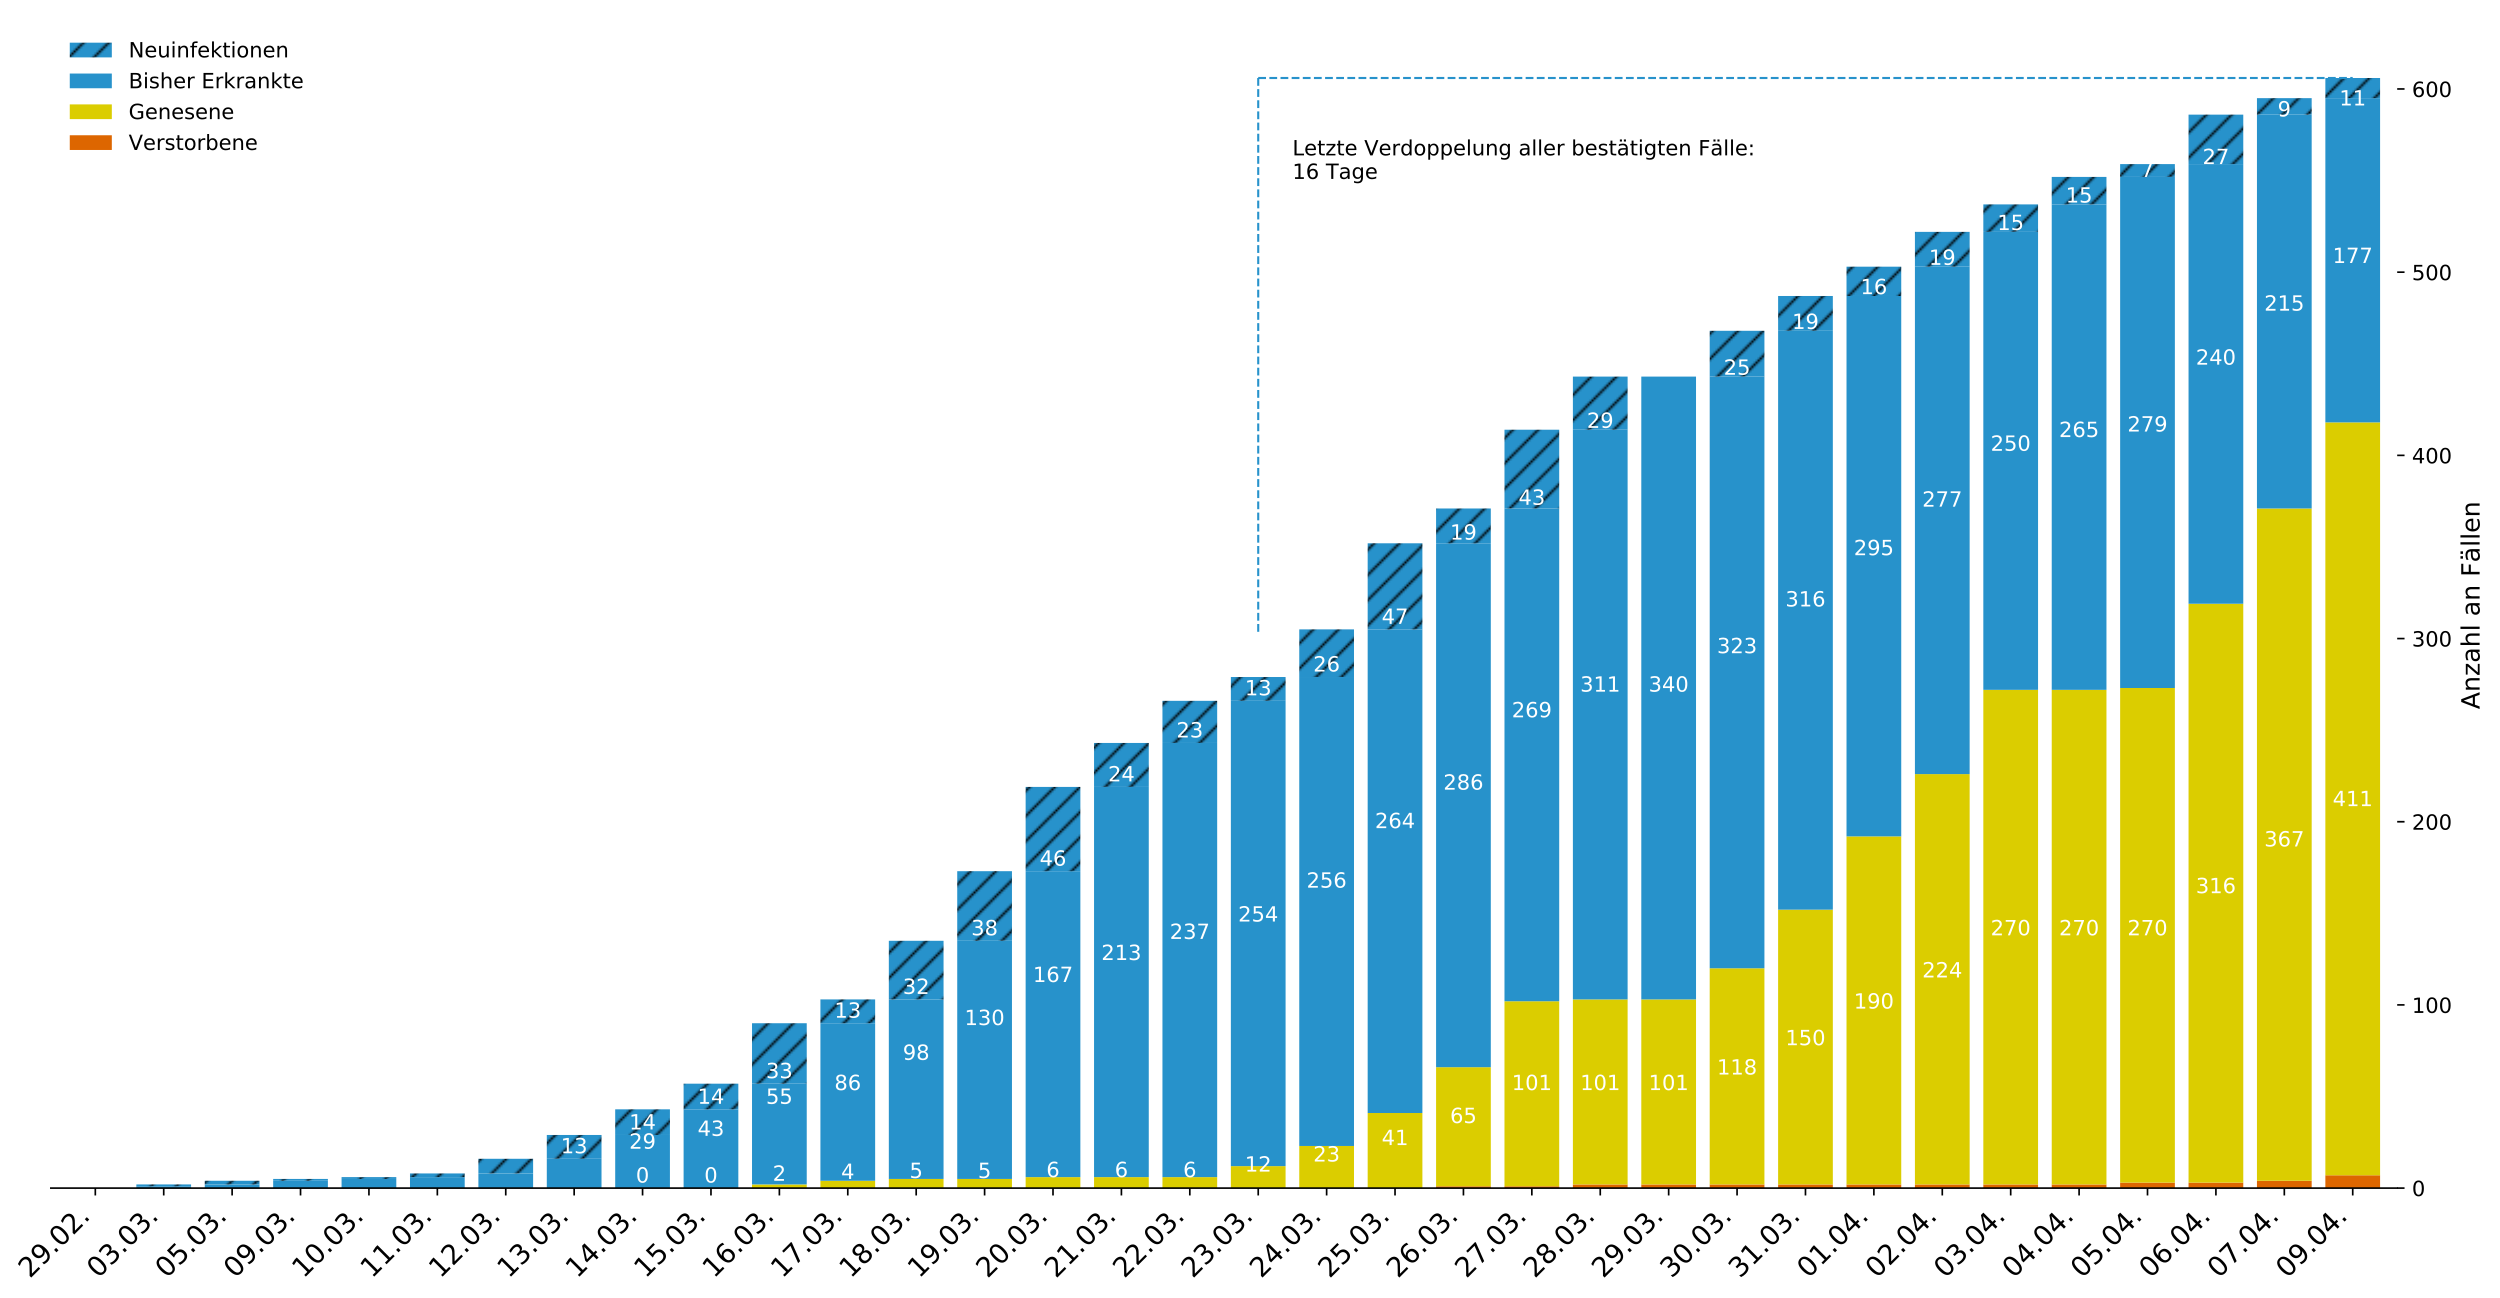 <?xml version="1.0" encoding="utf-8" standalone="no"?>
<!DOCTYPE svg PUBLIC "-//W3C//DTD SVG 1.1//EN"
  "http://www.w3.org/Graphics/SVG/1.1/DTD/svg11.dtd">
<!-- Created with matplotlib (https://matplotlib.org/) -->
<svg height="617.434pt" version="1.1" viewBox="0 0 1189.087 617.434" width="1189.087pt" xmlns="http://www.w3.org/2000/svg" xmlns:xlink="http://www.w3.org/1999/xlink">
 <defs>
  <style type="text/css">
*{stroke-linecap:butt;stroke-linejoin:round;}
  </style>
 </defs>
 <g id="figure_1">
  <g id="patch_1">
   <path d="M 0 617.434 
L 1189.087 617.434 
L 1189.087 0 
L 0 0 
z
" style="fill:#ffffff;"/>
  </g>
  <g id="axes_1">
   <g id="patch_2">
    <path d="M 24.185 565.1 
L 1140.185 565.1 
L 1140.185 10.7 
L 24.185 10.7 
z
" style="fill:#ffffff;"/>
   </g>
   <g id="patch_3">
    <path clip-path="url(#p2d082262ee)" d="M 32.319 565.1 
L 58.349 565.1 
L 58.349 565.1 
L 32.319 565.1 
z
" style="fill:url(#hf483cc5f02);"/>
   </g>
   <g id="patch_4">
    <path clip-path="url(#p2d082262ee)" d="M 64.856 565.1 
L 90.885 565.1 
L 90.885 565.1 
L 64.856 565.1 
z
" style="fill:url(#hf483cc5f02);"/>
   </g>
   <g id="patch_5">
    <path clip-path="url(#p2d082262ee)" d="M 97.392 565.1 
L 123.422 565.1 
L 123.422 565.1 
L 97.392 565.1 
z
" style="fill:url(#hf483cc5f02);"/>
   </g>
   <g id="patch_6">
    <path clip-path="url(#p2d082262ee)" d="M 129.929 565.1 
L 155.958 565.1 
L 155.958 565.1 
L 129.929 565.1 
z
" style="fill:url(#hf483cc5f02);"/>
   </g>
   <g id="patch_7">
    <path clip-path="url(#p2d082262ee)" d="M 162.465 565.1 
L 188.494 565.1 
L 188.494 565.1 
L 162.465 565.1 
z
" style="fill:url(#hf483cc5f02);"/>
   </g>
   <g id="patch_8">
    <path clip-path="url(#p2d082262ee)" d="M 195.002 565.1 
L 221.031 565.1 
L 221.031 565.1 
L 195.002 565.1 
z
" style="fill:url(#hf483cc5f02);"/>
   </g>
   <g id="patch_9">
    <path clip-path="url(#p2d082262ee)" d="M 227.538 565.1 
L 253.567 565.1 
L 253.567 565.1 
L 227.538 565.1 
z
" style="fill:url(#hf483cc5f02);"/>
   </g>
   <g id="patch_10">
    <path clip-path="url(#p2d082262ee)" d="M 260.075 565.1 
L 286.104 565.1 
L 286.104 565.1 
L 260.075 565.1 
z
" style="fill:url(#hf483cc5f02);"/>
   </g>
   <g id="patch_11">
    <path clip-path="url(#p2d082262ee)" d="M 292.611 565.1 
L 318.64 565.1 
L 318.64 565.1 
L 292.611 565.1 
z
" style="fill:url(#hf483cc5f02);"/>
   </g>
   <g id="patch_12">
    <path clip-path="url(#p2d082262ee)" d="M 325.147 565.1 
L 351.177 565.1 
L 351.177 565.1 
L 325.147 565.1 
z
" style="fill:url(#hf483cc5f02);"/>
   </g>
   <g id="patch_13">
    <path clip-path="url(#p2d082262ee)" d="M 357.684 565.1 
L 383.713 565.1 
L 383.713 565.1 
L 357.684 565.1 
z
" style="fill:url(#hf483cc5f02);"/>
   </g>
   <g id="patch_14">
    <path clip-path="url(#p2d082262ee)" d="M 390.22 565.1 
L 416.25 565.1 
L 416.25 565.1 
L 390.22 565.1 
z
" style="fill:url(#hf483cc5f02);"/>
   </g>
   <g id="patch_15">
    <path clip-path="url(#p2d082262ee)" d="M 422.757 565.1 
L 448.786 565.1 
L 448.786 565.1 
L 422.757 565.1 
z
" style="fill:url(#hf483cc5f02);"/>
   </g>
   <g id="patch_16">
    <path clip-path="url(#p2d082262ee)" d="M 455.293 565.1 
L 481.322 565.1 
L 481.322 565.1 
L 455.293 565.1 
z
" style="fill:url(#hf483cc5f02);"/>
   </g>
   <g id="patch_17">
    <path clip-path="url(#p2d082262ee)" d="M 487.83 565.1 
L 513.859 565.1 
L 513.859 565.1 
L 487.83 565.1 
z
" style="fill:url(#hf483cc5f02);"/>
   </g>
   <g id="patch_18">
    <path clip-path="url(#p2d082262ee)" d="M 520.366 565.1 
L 546.395 565.1 
L 546.395 565.1 
L 520.366 565.1 
z
" style="fill:url(#hf483cc5f02);"/>
   </g>
   <g id="patch_19">
    <path clip-path="url(#p2d082262ee)" d="M 552.903 565.1 
L 578.932 565.1 
L 578.932 565.1 
L 552.903 565.1 
z
" style="fill:url(#hf483cc5f02);"/>
   </g>
   <g id="patch_20">
    <path clip-path="url(#p2d082262ee)" d="M 585.439 565.1 
L 611.468 565.1 
L 611.468 565.1 
L 585.439 565.1 
z
" style="fill:url(#hf483cc5f02);"/>
   </g>
   <g id="patch_21">
    <path clip-path="url(#p2d082262ee)" d="M 617.975 565.1 
L 644.005 565.1 
L 644.005 565.1 
L 617.975 565.1 
z
" style="fill:url(#hf483cc5f02);"/>
   </g>
   <g id="patch_22">
    <path clip-path="url(#p2d082262ee)" d="M 650.512 565.1 
L 676.541 565.1 
L 676.541 565.1 
L 650.512 565.1 
z
" style="fill:url(#hf483cc5f02);"/>
   </g>
   <g id="patch_23">
    <path clip-path="url(#p2d082262ee)" d="M 683.048 565.1 
L 709.077 565.1 
L 709.077 564.229 
L 683.048 564.229 
z
" style="fill:url(#hf483cc5f02);"/>
   </g>
   <g id="patch_24">
    <path clip-path="url(#p2d082262ee)" d="M 715.585 565.1 
L 741.614 565.1 
L 741.614 564.229 
L 715.585 564.229 
z
" style="fill:url(#hf483cc5f02);"/>
   </g>
   <g id="patch_25">
    <path clip-path="url(#p2d082262ee)" d="M 748.121 565.1 
L 774.15 565.1 
L 774.15 563.357 
L 748.121 563.357 
z
" style="fill:url(#hf483cc5f02);"/>
   </g>
   <g id="patch_26">
    <path clip-path="url(#p2d082262ee)" d="M 780.658 565.1 
L 806.687 565.1 
L 806.687 563.357 
L 780.658 563.357 
z
" style="fill:url(#hf483cc5f02);"/>
   </g>
   <g id="patch_27">
    <path clip-path="url(#p2d082262ee)" d="M 813.194 565.1 
L 839.223 565.1 
L 839.223 563.357 
L 813.194 563.357 
z
" style="fill:url(#hf483cc5f02);"/>
   </g>
   <g id="patch_28">
    <path clip-path="url(#p2d082262ee)" d="M 845.731 565.1 
L 871.76 565.1 
L 871.76 563.357 
L 845.731 563.357 
z
" style="fill:url(#hf483cc5f02);"/>
   </g>
   <g id="patch_29">
    <path clip-path="url(#p2d082262ee)" d="M 878.267 565.1 
L 904.296 565.1 
L 904.296 563.357 
L 878.267 563.357 
z
" style="fill:url(#hf483cc5f02);"/>
   </g>
   <g id="patch_30">
    <path clip-path="url(#p2d082262ee)" d="M 910.803 565.1 
L 936.833 565.1 
L 936.833 563.357 
L 910.803 563.357 
z
" style="fill:url(#hf483cc5f02);"/>
   </g>
   <g id="patch_31">
    <path clip-path="url(#p2d082262ee)" d="M 943.34 565.1 
L 969.369 565.1 
L 969.369 563.357 
L 943.34 563.357 
z
" style="fill:url(#hf483cc5f02);"/>
   </g>
   <g id="patch_32">
    <path clip-path="url(#p2d082262ee)" d="M 975.876 565.1 
L 1001.905 565.1 
L 1001.905 563.357 
L 975.876 563.357 
z
" style="fill:url(#hf483cc5f02);"/>
   </g>
   <g id="patch_33">
    <path clip-path="url(#p2d082262ee)" d="M 1008.413 565.1 
L 1034.442 565.1 
L 1034.442 562.486 
L 1008.413 562.486 
z
" style="fill:url(#hf483cc5f02);"/>
   </g>
   <g id="patch_34">
    <path clip-path="url(#p2d082262ee)" d="M 1040.949 565.1 
L 1066.978 565.1 
L 1066.978 562.486 
L 1040.949 562.486 
z
" style="fill:url(#hf483cc5f02);"/>
   </g>
   <g id="patch_35">
    <path clip-path="url(#p2d082262ee)" d="M 1073.486 565.1 
L 1099.515 565.1 
L 1099.515 561.615 
L 1073.486 561.615 
z
" style="fill:url(#hf483cc5f02);"/>
   </g>
   <g id="patch_36">
    <path clip-path="url(#p2d082262ee)" d="M 1106.022 565.1 
L 1132.051 565.1 
L 1132.051 559.001 
L 1106.022 559.001 
z
" style="fill:url(#hf483cc5f02);"/>
   </g>
   <g id="patch_37">
    <path clip-path="url(#p2d082262ee)" d="M 32.319 565.1 
L 58.349 565.1 
L 58.349 565.1 
L 32.319 565.1 
z
" style="fill:url(#hee136bf00a);"/>
   </g>
   <g id="patch_38">
    <path clip-path="url(#p2d082262ee)" d="M 64.856 565.1 
L 90.885 565.1 
L 90.885 565.1 
L 64.856 565.1 
z
" style="fill:url(#hee136bf00a);"/>
   </g>
   <g id="patch_39">
    <path clip-path="url(#p2d082262ee)" d="M 97.392 565.1 
L 123.422 565.1 
L 123.422 565.1 
L 97.392 565.1 
z
" style="fill:url(#hee136bf00a);"/>
   </g>
   <g id="patch_40">
    <path clip-path="url(#p2d082262ee)" d="M 129.929 565.1 
L 155.958 565.1 
L 155.958 565.1 
L 129.929 565.1 
z
" style="fill:url(#hee136bf00a);"/>
   </g>
   <g id="patch_41">
    <path clip-path="url(#p2d082262ee)" d="M 162.465 565.1 
L 188.494 565.1 
L 188.494 565.1 
L 162.465 565.1 
z
" style="fill:url(#hee136bf00a);"/>
   </g>
   <g id="patch_42">
    <path clip-path="url(#p2d082262ee)" d="M 195.002 565.1 
L 221.031 565.1 
L 221.031 565.1 
L 195.002 565.1 
z
" style="fill:url(#hee136bf00a);"/>
   </g>
   <g id="patch_43">
    <path clip-path="url(#p2d082262ee)" d="M 227.538 565.1 
L 253.567 565.1 
L 253.567 565.1 
L 227.538 565.1 
z
" style="fill:url(#hee136bf00a);"/>
   </g>
   <g id="patch_44">
    <path clip-path="url(#p2d082262ee)" d="M 260.075 565.1 
L 286.104 565.1 
L 286.104 565.1 
L 260.075 565.1 
z
" style="fill:url(#hee136bf00a);"/>
   </g>
   <g id="patch_45">
    <path clip-path="url(#p2d082262ee)" d="M 292.611 565.1 
L 318.64 565.1 
L 318.64 565.1 
L 292.611 565.1 
z
" style="fill:url(#hee136bf00a);"/>
   </g>
   <g id="patch_46">
    <path clip-path="url(#p2d082262ee)" d="M 325.147 565.1 
L 351.177 565.1 
L 351.177 565.1 
L 325.147 565.1 
z
" style="fill:url(#hee136bf00a);"/>
   </g>
   <g id="patch_47">
    <path clip-path="url(#p2d082262ee)" d="M 357.684 565.1 
L 383.713 565.1 
L 383.713 563.357 
L 357.684 563.357 
z
" style="fill:url(#hee136bf00a);"/>
   </g>
   <g id="patch_48">
    <path clip-path="url(#p2d082262ee)" d="M 390.22 565.1 
L 416.25 565.1 
L 416.25 561.615 
L 390.22 561.615 
z
" style="fill:url(#hee136bf00a);"/>
   </g>
   <g id="patch_49">
    <path clip-path="url(#p2d082262ee)" d="M 422.757 565.1 
L 448.786 565.1 
L 448.786 560.744 
L 422.757 560.744 
z
" style="fill:url(#hee136bf00a);"/>
   </g>
   <g id="patch_50">
    <path clip-path="url(#p2d082262ee)" d="M 455.293 565.1 
L 481.322 565.1 
L 481.322 560.744 
L 455.293 560.744 
z
" style="fill:url(#hee136bf00a);"/>
   </g>
   <g id="patch_51">
    <path clip-path="url(#p2d082262ee)" d="M 487.83 565.1 
L 513.859 565.1 
L 513.859 559.872 
L 487.83 559.872 
z
" style="fill:url(#hee136bf00a);"/>
   </g>
   <g id="patch_52">
    <path clip-path="url(#p2d082262ee)" d="M 520.366 565.1 
L 546.395 565.1 
L 546.395 559.872 
L 520.366 559.872 
z
" style="fill:url(#hee136bf00a);"/>
   </g>
   <g id="patch_53">
    <path clip-path="url(#p2d082262ee)" d="M 552.903 565.1 
L 578.932 565.1 
L 578.932 559.872 
L 552.903 559.872 
z
" style="fill:url(#hee136bf00a);"/>
   </g>
   <g id="patch_54">
    <path clip-path="url(#p2d082262ee)" d="M 585.439 565.1 
L 611.468 565.1 
L 611.468 554.645 
L 585.439 554.645 
z
" style="fill:url(#hee136bf00a);"/>
   </g>
   <g id="patch_55">
    <path clip-path="url(#p2d082262ee)" d="M 617.975 565.1 
L 644.005 565.1 
L 644.005 545.06 
L 617.975 545.06 
z
" style="fill:url(#hee136bf00a);"/>
   </g>
   <g id="patch_56">
    <path clip-path="url(#p2d082262ee)" d="M 650.512 565.1 
L 676.541 565.1 
L 676.541 529.377 
L 650.512 529.377 
z
" style="fill:url(#hee136bf00a);"/>
   </g>
   <g id="patch_57">
    <path clip-path="url(#p2d082262ee)" d="M 683.048 564.229 
L 709.077 564.229 
L 709.077 507.595 
L 683.048 507.595 
z
" style="fill:url(#hee136bf00a);"/>
   </g>
   <g id="patch_58">
    <path clip-path="url(#p2d082262ee)" d="M 715.585 564.229 
L 741.614 564.229 
L 741.614 476.229 
L 715.585 476.229 
z
" style="fill:url(#hee136bf00a);"/>
   </g>
   <g id="patch_59">
    <path clip-path="url(#p2d082262ee)" d="M 748.121 563.357 
L 774.15 563.357 
L 774.15 475.357 
L 748.121 475.357 
z
" style="fill:url(#hee136bf00a);"/>
   </g>
   <g id="patch_60">
    <path clip-path="url(#p2d082262ee)" d="M 780.658 563.357 
L 806.687 563.357 
L 806.687 475.357 
L 780.658 475.357 
z
" style="fill:url(#hee136bf00a);"/>
   </g>
   <g id="patch_61">
    <path clip-path="url(#p2d082262ee)" d="M 813.194 563.357 
L 839.223 563.357 
L 839.223 460.546 
L 813.194 460.546 
z
" style="fill:url(#hee136bf00a);"/>
   </g>
   <g id="patch_62">
    <path clip-path="url(#p2d082262ee)" d="M 845.731 563.357 
L 871.76 563.357 
L 871.76 432.664 
L 845.731 432.664 
z
" style="fill:url(#hee136bf00a);"/>
   </g>
   <g id="patch_63">
    <path clip-path="url(#p2d082262ee)" d="M 878.267 563.357 
L 904.296 563.357 
L 904.296 397.813 
L 878.267 397.813 
z
" style="fill:url(#hee136bf00a);"/>
   </g>
   <g id="patch_64">
    <path clip-path="url(#p2d082262ee)" d="M 910.803 563.357 
L 936.833 563.357 
L 936.833 368.189 
L 910.803 368.189 
z
" style="fill:url(#hee136bf00a);"/>
   </g>
   <g id="patch_65">
    <path clip-path="url(#p2d082262ee)" d="M 943.34 563.357 
L 969.369 563.357 
L 969.369 328.11 
L 943.34 328.11 
z
" style="fill:url(#hee136bf00a);"/>
   </g>
   <g id="patch_66">
    <path clip-path="url(#p2d082262ee)" d="M 975.876 563.357 
L 1001.905 563.357 
L 1001.905 328.11 
L 975.876 328.11 
z
" style="fill:url(#hee136bf00a);"/>
   </g>
   <g id="patch_67">
    <path clip-path="url(#p2d082262ee)" d="M 1008.413 562.486 
L 1034.442 562.486 
L 1034.442 327.239 
L 1008.413 327.239 
z
" style="fill:url(#hee136bf00a);"/>
   </g>
   <g id="patch_68">
    <path clip-path="url(#p2d082262ee)" d="M 1040.949 562.486 
L 1066.978 562.486 
L 1066.978 287.159 
L 1040.949 287.159 
z
" style="fill:url(#hee136bf00a);"/>
   </g>
   <g id="patch_69">
    <path clip-path="url(#p2d082262ee)" d="M 1073.486 561.615 
L 1099.515 561.615 
L 1099.515 241.852 
L 1073.486 241.852 
z
" style="fill:url(#hee136bf00a);"/>
   </g>
   <g id="patch_70">
    <path clip-path="url(#p2d082262ee)" d="M 1106.022 559.001 
L 1132.051 559.001 
L 1132.051 200.902 
L 1106.022 200.902 
z
" style="fill:url(#hee136bf00a);"/>
   </g>
   <g id="patch_71">
    <path clip-path="url(#p2d082262ee)" d="M 32.319 565.1 
L 58.349 565.1 
L 58.349 565.1 
L 32.319 565.1 
z
" style="fill:url(#h31b144b64b);"/>
   </g>
   <g id="patch_72">
    <path clip-path="url(#p2d082262ee)" d="M 64.856 565.1 
L 90.885 565.1 
L 90.885 564.229 
L 64.856 564.229 
z
" style="fill:url(#h31b144b64b);"/>
   </g>
   <g id="patch_73">
    <path clip-path="url(#p2d082262ee)" d="M 97.392 565.1 
L 123.422 565.1 
L 123.422 563.357 
L 97.392 563.357 
z
" style="fill:url(#h31b144b64b);"/>
   </g>
   <g id="patch_74">
    <path clip-path="url(#p2d082262ee)" d="M 129.929 565.1 
L 155.958 565.1 
L 155.958 561.615 
L 129.929 561.615 
z
" style="fill:url(#h31b144b64b);"/>
   </g>
   <g id="patch_75">
    <path clip-path="url(#p2d082262ee)" d="M 162.465 565.1 
L 188.494 565.1 
L 188.494 560.744 
L 162.465 560.744 
z
" style="fill:url(#h31b144b64b);"/>
   </g>
   <g id="patch_76">
    <path clip-path="url(#p2d082262ee)" d="M 195.002 565.1 
L 221.031 565.1 
L 221.031 559.872 
L 195.002 559.872 
z
" style="fill:url(#h31b144b64b);"/>
   </g>
   <g id="patch_77">
    <path clip-path="url(#p2d082262ee)" d="M 227.538 565.1 
L 253.567 565.1 
L 253.567 558.13 
L 227.538 558.13 
z
" style="fill:url(#h31b144b64b);"/>
   </g>
   <g id="patch_78">
    <path clip-path="url(#p2d082262ee)" d="M 260.075 565.1 
L 286.104 565.1 
L 286.104 551.159 
L 260.075 551.159 
z
" style="fill:url(#h31b144b64b);"/>
   </g>
   <g id="patch_79">
    <path clip-path="url(#p2d082262ee)" d="M 292.611 565.1 
L 318.64 565.1 
L 318.64 539.833 
L 292.611 539.833 
z
" style="fill:url(#h31b144b64b);"/>
   </g>
   <g id="patch_80">
    <path clip-path="url(#p2d082262ee)" d="M 325.147 565.1 
L 351.177 565.1 
L 351.177 527.635 
L 325.147 527.635 
z
" style="fill:url(#h31b144b64b);"/>
   </g>
   <g id="patch_81">
    <path clip-path="url(#p2d082262ee)" d="M 357.684 563.357 
L 383.713 563.357 
L 383.713 515.437 
L 357.684 515.437 
z
" style="fill:url(#h31b144b64b);"/>
   </g>
   <g id="patch_82">
    <path clip-path="url(#p2d082262ee)" d="M 390.22 561.615 
L 416.25 561.615 
L 416.25 486.684 
L 390.22 486.684 
z
" style="fill:url(#h31b144b64b);"/>
   </g>
   <g id="patch_83">
    <path clip-path="url(#p2d082262ee)" d="M 422.757 560.744 
L 448.786 560.744 
L 448.786 475.357 
L 422.757 475.357 
z
" style="fill:url(#h31b144b64b);"/>
   </g>
   <g id="patch_84">
    <path clip-path="url(#p2d082262ee)" d="M 455.293 560.744 
L 481.322 560.744 
L 481.322 447.476 
L 455.293 447.476 
z
" style="fill:url(#h31b144b64b);"/>
   </g>
   <g id="patch_85">
    <path clip-path="url(#p2d082262ee)" d="M 487.83 559.872 
L 513.859 559.872 
L 513.859 414.367 
L 487.83 414.367 
z
" style="fill:url(#h31b144b64b);"/>
   </g>
   <g id="patch_86">
    <path clip-path="url(#p2d082262ee)" d="M 520.366 559.872 
L 546.395 559.872 
L 546.395 374.288 
L 520.366 374.288 
z
" style="fill:url(#h31b144b64b);"/>
   </g>
   <g id="patch_87">
    <path clip-path="url(#p2d082262ee)" d="M 552.903 559.872 
L 578.932 559.872 
L 578.932 353.377 
L 552.903 353.377 
z
" style="fill:url(#h31b144b64b);"/>
   </g>
   <g id="patch_88">
    <path clip-path="url(#p2d082262ee)" d="M 585.439 554.645 
L 611.468 554.645 
L 611.468 333.338 
L 585.439 333.338 
z
" style="fill:url(#h31b144b64b);"/>
   </g>
   <g id="patch_89">
    <path clip-path="url(#p2d082262ee)" d="M 617.975 545.06 
L 644.005 545.06 
L 644.005 322.011 
L 617.975 322.011 
z
" style="fill:url(#h31b144b64b);"/>
   </g>
   <g id="patch_90">
    <path clip-path="url(#p2d082262ee)" d="M 650.512 529.377 
L 676.541 529.377 
L 676.541 299.357 
L 650.512 299.357 
z
" style="fill:url(#h31b144b64b);"/>
   </g>
   <g id="patch_91">
    <path clip-path="url(#p2d082262ee)" d="M 683.048 507.595 
L 709.077 507.595 
L 709.077 258.407 
L 683.048 258.407 
z
" style="fill:url(#h31b144b64b);"/>
   </g>
   <g id="patch_92">
    <path clip-path="url(#p2d082262ee)" d="M 715.585 476.229 
L 741.614 476.229 
L 741.614 241.852 
L 715.585 241.852 
z
" style="fill:url(#h31b144b64b);"/>
   </g>
   <g id="patch_93">
    <path clip-path="url(#p2d082262ee)" d="M 748.121 475.357 
L 774.15 475.357 
L 774.15 204.387 
L 748.121 204.387 
z
" style="fill:url(#h31b144b64b);"/>
   </g>
   <g id="patch_94">
    <path clip-path="url(#p2d082262ee)" d="M 780.658 475.357 
L 806.687 475.357 
L 806.687 179.12 
L 780.658 179.12 
z
" style="fill:url(#h31b144b64b);"/>
   </g>
   <g id="patch_95">
    <path clip-path="url(#p2d082262ee)" d="M 813.194 460.546 
L 839.223 460.546 
L 839.223 179.12 
L 813.194 179.12 
z
" style="fill:url(#h31b144b64b);"/>
   </g>
   <g id="patch_96">
    <path clip-path="url(#p2d082262ee)" d="M 845.731 432.664 
L 871.76 432.664 
L 871.76 157.338 
L 845.731 157.338 
z
" style="fill:url(#h31b144b64b);"/>
   </g>
   <g id="patch_97">
    <path clip-path="url(#p2d082262ee)" d="M 878.267 397.813 
L 904.296 397.813 
L 904.296 140.783 
L 878.267 140.783 
z
" style="fill:url(#h31b144b64b);"/>
   </g>
   <g id="patch_98">
    <path clip-path="url(#p2d082262ee)" d="M 910.803 368.189 
L 936.833 368.189 
L 936.833 126.843 
L 910.803 126.843 
z
" style="fill:url(#h31b144b64b);"/>
   </g>
   <g id="patch_99">
    <path clip-path="url(#p2d082262ee)" d="M 943.34 328.11 
L 969.369 328.11 
L 969.369 110.288 
L 943.34 110.288 
z
" style="fill:url(#h31b144b64b);"/>
   </g>
   <g id="patch_100">
    <path clip-path="url(#p2d082262ee)" d="M 975.876 328.11 
L 1001.905 328.11 
L 1001.905 97.219 
L 975.876 97.219 
z
" style="fill:url(#h31b144b64b);"/>
   </g>
   <g id="patch_101">
    <path clip-path="url(#p2d082262ee)" d="M 1008.413 327.239 
L 1034.442 327.239 
L 1034.442 84.15 
L 1008.413 84.15 
z
" style="fill:url(#h31b144b64b);"/>
   </g>
   <g id="patch_102">
    <path clip-path="url(#p2d082262ee)" d="M 1040.949 287.159 
L 1066.978 287.159 
L 1066.978 78.05 
L 1040.949 78.05 
z
" style="fill:url(#h31b144b64b);"/>
   </g>
   <g id="patch_103">
    <path clip-path="url(#p2d082262ee)" d="M 1073.486 241.852 
L 1099.515 241.852 
L 1099.515 54.526 
L 1073.486 54.526 
z
" style="fill:url(#h31b144b64b);"/>
   </g>
   <g id="patch_104">
    <path clip-path="url(#p2d082262ee)" d="M 1106.022 200.902 
L 1132.051 200.902 
L 1132.051 46.684 
L 1106.022 46.684 
z
" style="fill:url(#h31b144b64b);"/>
   </g>
   <g id="patch_105">
    <path clip-path="url(#p2d082262ee)" d="M 32.319 565.1 
L 58.349 565.1 
L 58.349 565.1 
L 32.319 565.1 
z
" style="fill:url(#h18c54e20ca);"/>
   </g>
   <g id="patch_106">
    <path clip-path="url(#p2d082262ee)" d="M 64.856 564.229 
L 90.885 564.229 
L 90.885 563.357 
L 64.856 563.357 
z
" style="fill:url(#h18c54e20ca);"/>
   </g>
   <g id="patch_107">
    <path clip-path="url(#p2d082262ee)" d="M 97.392 563.357 
L 123.422 563.357 
L 123.422 561.615 
L 97.392 561.615 
z
" style="fill:url(#h18c54e20ca);"/>
   </g>
   <g id="patch_108">
    <path clip-path="url(#p2d082262ee)" d="M 129.929 561.615 
L 155.958 561.615 
L 155.958 560.744 
L 129.929 560.744 
z
" style="fill:url(#h18c54e20ca);"/>
   </g>
   <g id="patch_109">
    <path clip-path="url(#p2d082262ee)" d="M 162.465 560.744 
L 188.494 560.744 
L 188.494 559.872 
L 162.465 559.872 
z
" style="fill:url(#h18c54e20ca);"/>
   </g>
   <g id="patch_110">
    <path clip-path="url(#p2d082262ee)" d="M 195.002 559.872 
L 221.031 559.872 
L 221.031 558.13 
L 195.002 558.13 
z
" style="fill:url(#h18c54e20ca);"/>
   </g>
   <g id="patch_111">
    <path clip-path="url(#p2d082262ee)" d="M 227.538 558.13 
L 253.567 558.13 
L 253.567 551.159 
L 227.538 551.159 
z
" style="fill:url(#h18c54e20ca);"/>
   </g>
   <g id="patch_112">
    <path clip-path="url(#p2d082262ee)" d="M 260.075 551.159 
L 286.104 551.159 
L 286.104 539.833 
L 260.075 539.833 
z
" style="fill:url(#h18c54e20ca);"/>
   </g>
   <g id="patch_113">
    <path clip-path="url(#p2d082262ee)" d="M 292.611 539.833 
L 318.64 539.833 
L 318.64 527.635 
L 292.611 527.635 
z
" style="fill:url(#h18c54e20ca);"/>
   </g>
   <g id="patch_114">
    <path clip-path="url(#p2d082262ee)" d="M 325.147 527.635 
L 351.177 527.635 
L 351.177 515.437 
L 325.147 515.437 
z
" style="fill:url(#h18c54e20ca);"/>
   </g>
   <g id="patch_115">
    <path clip-path="url(#p2d082262ee)" d="M 357.684 515.437 
L 383.713 515.437 
L 383.713 486.684 
L 357.684 486.684 
z
" style="fill:url(#h18c54e20ca);"/>
   </g>
   <g id="patch_116">
    <path clip-path="url(#p2d082262ee)" d="M 390.22 486.684 
L 416.25 486.684 
L 416.25 475.357 
L 390.22 475.357 
z
" style="fill:url(#h18c54e20ca);"/>
   </g>
   <g id="patch_117">
    <path clip-path="url(#p2d082262ee)" d="M 422.757 475.357 
L 448.786 475.357 
L 448.786 447.476 
L 422.757 447.476 
z
" style="fill:url(#h18c54e20ca);"/>
   </g>
   <g id="patch_118">
    <path clip-path="url(#p2d082262ee)" d="M 455.293 447.476 
L 481.322 447.476 
L 481.322 414.367 
L 455.293 414.367 
z
" style="fill:url(#h18c54e20ca);"/>
   </g>
   <g id="patch_119">
    <path clip-path="url(#p2d082262ee)" d="M 487.83 414.367 
L 513.859 414.367 
L 513.859 374.288 
L 487.83 374.288 
z
" style="fill:url(#h18c54e20ca);"/>
   </g>
   <g id="patch_120">
    <path clip-path="url(#p2d082262ee)" d="M 520.366 374.288 
L 546.395 374.288 
L 546.395 353.377 
L 520.366 353.377 
z
" style="fill:url(#h18c54e20ca);"/>
   </g>
   <g id="patch_121">
    <path clip-path="url(#p2d082262ee)" d="M 552.903 353.377 
L 578.932 353.377 
L 578.932 333.338 
L 552.903 333.338 
z
" style="fill:url(#h18c54e20ca);"/>
   </g>
   <g id="patch_122">
    <path clip-path="url(#p2d082262ee)" d="M 585.439 333.338 
L 611.468 333.338 
L 611.468 322.011 
L 585.439 322.011 
z
" style="fill:url(#h18c54e20ca);"/>
   </g>
   <g id="patch_123">
    <path clip-path="url(#p2d082262ee)" d="M 617.975 322.011 
L 644.005 322.011 
L 644.005 299.357 
L 617.975 299.357 
z
" style="fill:url(#h18c54e20ca);"/>
   </g>
   <g id="patch_124">
    <path clip-path="url(#p2d082262ee)" d="M 650.512 299.357 
L 676.541 299.357 
L 676.541 258.407 
L 650.512 258.407 
z
" style="fill:url(#h18c54e20ca);"/>
   </g>
   <g id="patch_125">
    <path clip-path="url(#p2d082262ee)" d="M 683.048 258.407 
L 709.077 258.407 
L 709.077 241.852 
L 683.048 241.852 
z
" style="fill:url(#h18c54e20ca);"/>
   </g>
   <g id="patch_126">
    <path clip-path="url(#p2d082262ee)" d="M 715.585 241.852 
L 741.614 241.852 
L 741.614 204.387 
L 715.585 204.387 
z
" style="fill:url(#h18c54e20ca);"/>
   </g>
   <g id="patch_127">
    <path clip-path="url(#p2d082262ee)" d="M 748.121 204.387 
L 774.15 204.387 
L 774.15 179.12 
L 748.121 179.12 
z
" style="fill:url(#h18c54e20ca);"/>
   </g>
   <g id="patch_128">
    <path clip-path="url(#p2d082262ee)" d="M 780.658 565.1 
L 806.687 565.1 
L 806.687 565.1 
L 780.658 565.1 
z
" style="fill:url(#h18c54e20ca);"/>
   </g>
   <g id="patch_129">
    <path clip-path="url(#p2d082262ee)" d="M 813.194 179.12 
L 839.223 179.12 
L 839.223 157.338 
L 813.194 157.338 
z
" style="fill:url(#h18c54e20ca);"/>
   </g>
   <g id="patch_130">
    <path clip-path="url(#p2d082262ee)" d="M 845.731 157.338 
L 871.76 157.338 
L 871.76 140.783 
L 845.731 140.783 
z
" style="fill:url(#h18c54e20ca);"/>
   </g>
   <g id="patch_131">
    <path clip-path="url(#p2d082262ee)" d="M 878.267 140.783 
L 904.296 140.783 
L 904.296 126.843 
L 878.267 126.843 
z
" style="fill:url(#h18c54e20ca);"/>
   </g>
   <g id="patch_132">
    <path clip-path="url(#p2d082262ee)" d="M 910.803 126.843 
L 936.833 126.843 
L 936.833 110.288 
L 910.803 110.288 
z
" style="fill:url(#h18c54e20ca);"/>
   </g>
   <g id="patch_133">
    <path clip-path="url(#p2d082262ee)" d="M 943.34 110.288 
L 969.369 110.288 
L 969.369 97.219 
L 943.34 97.219 
z
" style="fill:url(#h18c54e20ca);"/>
   </g>
   <g id="patch_134">
    <path clip-path="url(#p2d082262ee)" d="M 975.876 97.219 
L 1001.905 97.219 
L 1001.905 84.15 
L 975.876 84.15 
z
" style="fill:url(#h18c54e20ca);"/>
   </g>
   <g id="patch_135">
    <path clip-path="url(#p2d082262ee)" d="M 1008.413 84.15 
L 1034.442 84.15 
L 1034.442 78.05 
L 1008.413 78.05 
z
" style="fill:url(#h18c54e20ca);"/>
   </g>
   <g id="patch_136">
    <path clip-path="url(#p2d082262ee)" d="M 1040.949 78.05 
L 1066.978 78.05 
L 1066.978 54.526 
L 1040.949 54.526 
z
" style="fill:url(#h18c54e20ca);"/>
   </g>
   <g id="patch_137">
    <path clip-path="url(#p2d082262ee)" d="M 1073.486 54.526 
L 1099.515 54.526 
L 1099.515 46.684 
L 1073.486 46.684 
z
" style="fill:url(#h18c54e20ca);"/>
   </g>
   <g id="patch_138">
    <path clip-path="url(#p2d082262ee)" d="M 1106.022 46.684 
L 1132.051 46.684 
L 1132.051 37.1 
L 1106.022 37.1 
z
" style="fill:url(#h18c54e20ca);"/>
   </g>
   <g id="matplotlib.axis_1">
    <g id="xtick_1">
     <g id="line2d_1">
      <defs>
       <path d="M 0 0 
L 0 3.5 
" id="md95ef42114" style="stroke:#000000;stroke-width:0.8;"/>
      </defs>
      <g>
       <use style="stroke:#000000;stroke-width:0.8;" x="45.334" xlink:href="#md95ef42114" y="565.1"/>
      </g>
     </g>
     <g id="text_1">
      <!-- 29.02. -->
      <defs>
       <path d="M 19.188 8.297 
L 53.609 8.297 
L 53.609 0 
L 7.328 0 
L 7.328 8.297 
Q 12.938 14.109 22.625 23.891 
Q 32.328 33.688 34.812 36.531 
Q 39.547 41.844 41.422 45.531 
Q 43.312 49.219 43.312 52.781 
Q 43.312 58.594 39.234 62.25 
Q 35.156 65.922 28.609 65.922 
Q 23.969 65.922 18.812 64.312 
Q 13.672 62.703 7.812 59.422 
L 7.812 69.391 
Q 13.766 71.781 18.938 73 
Q 24.125 74.219 28.422 74.219 
Q 39.75 74.219 46.484 68.547 
Q 53.219 62.891 53.219 53.422 
Q 53.219 48.922 51.531 44.891 
Q 49.859 40.875 45.406 35.406 
Q 44.188 33.984 37.641 27.219 
Q 31.109 20.453 19.188 8.297 
z
" id="DejaVuSans-50"/>
       <path d="M 10.984 1.516 
L 10.984 10.5 
Q 14.703 8.734 18.5 7.812 
Q 22.312 6.891 25.984 6.891 
Q 35.75 6.891 40.891 13.453 
Q 46.047 20.016 46.781 33.406 
Q 43.953 29.203 39.594 26.953 
Q 35.25 24.703 29.984 24.703 
Q 19.047 24.703 12.672 31.312 
Q 6.297 37.938 6.297 49.422 
Q 6.297 60.641 12.938 67.422 
Q 19.578 74.219 30.609 74.219 
Q 43.266 74.219 49.922 64.516 
Q 56.594 54.828 56.594 36.375 
Q 56.594 19.141 48.406 8.859 
Q 40.234 -1.422 26.422 -1.422 
Q 22.703 -1.422 18.891 -0.688 
Q 15.094 0.047 10.984 1.516 
z
M 30.609 32.422 
Q 37.25 32.422 41.125 36.953 
Q 45.016 41.5 45.016 49.422 
Q 45.016 57.281 41.125 61.844 
Q 37.25 66.406 30.609 66.406 
Q 23.969 66.406 20.094 61.844 
Q 16.219 57.281 16.219 49.422 
Q 16.219 41.5 20.094 36.953 
Q 23.969 32.422 30.609 32.422 
z
" id="DejaVuSans-57"/>
       <path d="M 10.688 12.406 
L 21 12.406 
L 21 0 
L 10.688 0 
z
" id="DejaVuSans-46"/>
       <path d="M 31.781 66.406 
Q 24.172 66.406 20.328 58.906 
Q 16.5 51.422 16.5 36.375 
Q 16.5 21.391 20.328 13.891 
Q 24.172 6.391 31.781 6.391 
Q 39.453 6.391 43.281 13.891 
Q 47.125 21.391 47.125 36.375 
Q 47.125 51.422 43.281 58.906 
Q 39.453 66.406 31.781 66.406 
z
M 31.781 74.219 
Q 44.047 74.219 50.516 64.516 
Q 56.984 54.828 56.984 36.375 
Q 56.984 17.969 50.516 8.266 
Q 44.047 -1.422 31.781 -1.422 
Q 19.531 -1.422 13.062 8.266 
Q 6.594 17.969 6.594 36.375 
Q 6.594 54.828 13.062 64.516 
Q 19.531 74.219 31.781 74.219 
z
" id="DejaVuSans-48"/>
      </defs>
      <g transform="translate(14.185 608.322)rotate(-45)scale(0.13 -0.13)">
       <use xlink:href="#DejaVuSans-50"/>
       <use x="63.623" xlink:href="#DejaVuSans-57"/>
       <use x="127.246" xlink:href="#DejaVuSans-46"/>
       <use x="159.033" xlink:href="#DejaVuSans-48"/>
       <use x="222.656" xlink:href="#DejaVuSans-50"/>
       <use x="286.279" xlink:href="#DejaVuSans-46"/>
      </g>
     </g>
    </g>
    <g id="xtick_2">
     <g id="line2d_2">
      <g>
       <use style="stroke:#000000;stroke-width:0.8;" x="77.87" xlink:href="#md95ef42114" y="565.1"/>
      </g>
     </g>
     <g id="text_2">
      <!-- 03.03. -->
      <defs>
       <path d="M 40.578 39.312 
Q 47.656 37.797 51.625 33 
Q 55.609 28.219 55.609 21.188 
Q 55.609 10.406 48.188 4.484 
Q 40.766 -1.422 27.094 -1.422 
Q 22.516 -1.422 17.656 -0.516 
Q 12.797 0.391 7.625 2.203 
L 7.625 11.719 
Q 11.719 9.328 16.594 8.109 
Q 21.484 6.891 26.812 6.891 
Q 36.078 6.891 40.938 10.547 
Q 45.797 14.203 45.797 21.188 
Q 45.797 27.641 41.281 31.266 
Q 36.766 34.906 28.719 34.906 
L 20.219 34.906 
L 20.219 43.016 
L 29.109 43.016 
Q 36.375 43.016 40.234 45.922 
Q 44.094 48.828 44.094 54.297 
Q 44.094 59.906 40.109 62.906 
Q 36.141 65.922 28.719 65.922 
Q 24.656 65.922 20.016 65.031 
Q 15.375 64.156 9.812 62.312 
L 9.812 71.094 
Q 15.438 72.656 20.344 73.438 
Q 25.25 74.219 29.594 74.219 
Q 40.828 74.219 47.359 69.109 
Q 53.906 64.016 53.906 55.328 
Q 53.906 49.266 50.438 45.094 
Q 46.969 40.922 40.578 39.312 
z
" id="DejaVuSans-51"/>
      </defs>
      <g transform="translate(46.721 608.322)rotate(-45)scale(0.13 -0.13)">
       <use xlink:href="#DejaVuSans-48"/>
       <use x="63.623" xlink:href="#DejaVuSans-51"/>
       <use x="127.246" xlink:href="#DejaVuSans-46"/>
       <use x="159.033" xlink:href="#DejaVuSans-48"/>
       <use x="222.656" xlink:href="#DejaVuSans-51"/>
       <use x="286.279" xlink:href="#DejaVuSans-46"/>
      </g>
     </g>
    </g>
    <g id="xtick_3">
     <g id="line2d_3">
      <g>
       <use style="stroke:#000000;stroke-width:0.8;" x="110.407" xlink:href="#md95ef42114" y="565.1"/>
      </g>
     </g>
     <g id="text_3">
      <!-- 05.03. -->
      <defs>
       <path d="M 10.797 72.906 
L 49.516 72.906 
L 49.516 64.594 
L 19.828 64.594 
L 19.828 46.734 
Q 21.969 47.469 24.109 47.828 
Q 26.266 48.188 28.422 48.188 
Q 40.625 48.188 47.75 41.5 
Q 54.891 34.812 54.891 23.391 
Q 54.891 11.625 47.562 5.094 
Q 40.234 -1.422 26.906 -1.422 
Q 22.312 -1.422 17.547 -0.641 
Q 12.797 0.141 7.719 1.703 
L 7.719 11.625 
Q 12.109 9.234 16.797 8.062 
Q 21.484 6.891 26.703 6.891 
Q 35.156 6.891 40.078 11.328 
Q 45.016 15.766 45.016 23.391 
Q 45.016 31 40.078 35.438 
Q 35.156 39.891 26.703 39.891 
Q 22.75 39.891 18.812 39.016 
Q 14.891 38.141 10.797 36.281 
z
" id="DejaVuSans-53"/>
      </defs>
      <g transform="translate(79.258 608.322)rotate(-45)scale(0.13 -0.13)">
       <use xlink:href="#DejaVuSans-48"/>
       <use x="63.623" xlink:href="#DejaVuSans-53"/>
       <use x="127.246" xlink:href="#DejaVuSans-46"/>
       <use x="159.033" xlink:href="#DejaVuSans-48"/>
       <use x="222.656" xlink:href="#DejaVuSans-51"/>
       <use x="286.279" xlink:href="#DejaVuSans-46"/>
      </g>
     </g>
    </g>
    <g id="xtick_4">
     <g id="line2d_4">
      <g>
       <use style="stroke:#000000;stroke-width:0.8;" x="142.943" xlink:href="#md95ef42114" y="565.1"/>
      </g>
     </g>
     <g id="text_4">
      <!-- 09.03. -->
      <g transform="translate(111.794 608.322)rotate(-45)scale(0.13 -0.13)">
       <use xlink:href="#DejaVuSans-48"/>
       <use x="63.623" xlink:href="#DejaVuSans-57"/>
       <use x="127.246" xlink:href="#DejaVuSans-46"/>
       <use x="159.033" xlink:href="#DejaVuSans-48"/>
       <use x="222.656" xlink:href="#DejaVuSans-51"/>
       <use x="286.279" xlink:href="#DejaVuSans-46"/>
      </g>
     </g>
    </g>
    <g id="xtick_5">
     <g id="line2d_5">
      <g>
       <use style="stroke:#000000;stroke-width:0.8;" x="175.48" xlink:href="#md95ef42114" y="565.1"/>
      </g>
     </g>
     <g id="text_5">
      <!-- 10.03. -->
      <defs>
       <path d="M 12.406 8.297 
L 28.516 8.297 
L 28.516 63.922 
L 10.984 60.406 
L 10.984 69.391 
L 28.422 72.906 
L 38.281 72.906 
L 38.281 8.297 
L 54.391 8.297 
L 54.391 0 
L 12.406 0 
z
" id="DejaVuSans-49"/>
      </defs>
      <g transform="translate(144.331 608.322)rotate(-45)scale(0.13 -0.13)">
       <use xlink:href="#DejaVuSans-49"/>
       <use x="63.623" xlink:href="#DejaVuSans-48"/>
       <use x="127.246" xlink:href="#DejaVuSans-46"/>
       <use x="159.033" xlink:href="#DejaVuSans-48"/>
       <use x="222.656" xlink:href="#DejaVuSans-51"/>
       <use x="286.279" xlink:href="#DejaVuSans-46"/>
      </g>
     </g>
    </g>
    <g id="xtick_6">
     <g id="line2d_6">
      <g>
       <use style="stroke:#000000;stroke-width:0.8;" x="208.016" xlink:href="#md95ef42114" y="565.1"/>
      </g>
     </g>
     <g id="text_6">
      <!-- 11.03. -->
      <g transform="translate(176.867 608.322)rotate(-45)scale(0.13 -0.13)">
       <use xlink:href="#DejaVuSans-49"/>
       <use x="63.623" xlink:href="#DejaVuSans-49"/>
       <use x="127.246" xlink:href="#DejaVuSans-46"/>
       <use x="159.033" xlink:href="#DejaVuSans-48"/>
       <use x="222.656" xlink:href="#DejaVuSans-51"/>
       <use x="286.279" xlink:href="#DejaVuSans-46"/>
      </g>
     </g>
    </g>
    <g id="xtick_7">
     <g id="line2d_7">
      <g>
       <use style="stroke:#000000;stroke-width:0.8;" x="240.553" xlink:href="#md95ef42114" y="565.1"/>
      </g>
     </g>
     <g id="text_7">
      <!-- 12.03. -->
      <g transform="translate(209.403 608.322)rotate(-45)scale(0.13 -0.13)">
       <use xlink:href="#DejaVuSans-49"/>
       <use x="63.623" xlink:href="#DejaVuSans-50"/>
       <use x="127.246" xlink:href="#DejaVuSans-46"/>
       <use x="159.033" xlink:href="#DejaVuSans-48"/>
       <use x="222.656" xlink:href="#DejaVuSans-51"/>
       <use x="286.279" xlink:href="#DejaVuSans-46"/>
      </g>
     </g>
    </g>
    <g id="xtick_8">
     <g id="line2d_8">
      <g>
       <use style="stroke:#000000;stroke-width:0.8;" x="273.089" xlink:href="#md95ef42114" y="565.1"/>
      </g>
     </g>
     <g id="text_8">
      <!-- 13.03. -->
      <g transform="translate(241.94 608.322)rotate(-45)scale(0.13 -0.13)">
       <use xlink:href="#DejaVuSans-49"/>
       <use x="63.623" xlink:href="#DejaVuSans-51"/>
       <use x="127.246" xlink:href="#DejaVuSans-46"/>
       <use x="159.033" xlink:href="#DejaVuSans-48"/>
       <use x="222.656" xlink:href="#DejaVuSans-51"/>
       <use x="286.279" xlink:href="#DejaVuSans-46"/>
      </g>
     </g>
    </g>
    <g id="xtick_9">
     <g id="line2d_9">
      <g>
       <use style="stroke:#000000;stroke-width:0.8;" x="305.626" xlink:href="#md95ef42114" y="565.1"/>
      </g>
     </g>
     <g id="text_9">
      <!-- 14.03. -->
      <defs>
       <path d="M 37.797 64.312 
L 12.891 25.391 
L 37.797 25.391 
z
M 35.203 72.906 
L 47.609 72.906 
L 47.609 25.391 
L 58.016 25.391 
L 58.016 17.188 
L 47.609 17.188 
L 47.609 0 
L 37.797 0 
L 37.797 17.188 
L 4.891 17.188 
L 4.891 26.703 
z
" id="DejaVuSans-52"/>
      </defs>
      <g transform="translate(274.476 608.322)rotate(-45)scale(0.13 -0.13)">
       <use xlink:href="#DejaVuSans-49"/>
       <use x="63.623" xlink:href="#DejaVuSans-52"/>
       <use x="127.246" xlink:href="#DejaVuSans-46"/>
       <use x="159.033" xlink:href="#DejaVuSans-48"/>
       <use x="222.656" xlink:href="#DejaVuSans-51"/>
       <use x="286.279" xlink:href="#DejaVuSans-46"/>
      </g>
     </g>
    </g>
    <g id="xtick_10">
     <g id="line2d_10">
      <g>
       <use style="stroke:#000000;stroke-width:0.8;" x="338.162" xlink:href="#md95ef42114" y="565.1"/>
      </g>
     </g>
     <g id="text_10">
      <!-- 15.03. -->
      <g transform="translate(307.013 608.322)rotate(-45)scale(0.13 -0.13)">
       <use xlink:href="#DejaVuSans-49"/>
       <use x="63.623" xlink:href="#DejaVuSans-53"/>
       <use x="127.246" xlink:href="#DejaVuSans-46"/>
       <use x="159.033" xlink:href="#DejaVuSans-48"/>
       <use x="222.656" xlink:href="#DejaVuSans-51"/>
       <use x="286.279" xlink:href="#DejaVuSans-46"/>
      </g>
     </g>
    </g>
    <g id="xtick_11">
     <g id="line2d_11">
      <g>
       <use style="stroke:#000000;stroke-width:0.8;" x="370.698" xlink:href="#md95ef42114" y="565.1"/>
      </g>
     </g>
     <g id="text_11">
      <!-- 16.03. -->
      <defs>
       <path d="M 33.016 40.375 
Q 26.375 40.375 22.484 35.828 
Q 18.609 31.297 18.609 23.391 
Q 18.609 15.531 22.484 10.953 
Q 26.375 6.391 33.016 6.391 
Q 39.656 6.391 43.531 10.953 
Q 47.406 15.531 47.406 23.391 
Q 47.406 31.297 43.531 35.828 
Q 39.656 40.375 33.016 40.375 
z
M 52.594 71.297 
L 52.594 62.312 
Q 48.875 64.062 45.094 64.984 
Q 41.312 65.922 37.594 65.922 
Q 27.828 65.922 22.672 59.328 
Q 17.531 52.734 16.797 39.406 
Q 19.672 43.656 24.016 45.922 
Q 28.375 48.188 33.594 48.188 
Q 44.578 48.188 50.953 41.516 
Q 57.328 34.859 57.328 23.391 
Q 57.328 12.156 50.688 5.359 
Q 44.047 -1.422 33.016 -1.422 
Q 20.359 -1.422 13.672 8.266 
Q 6.984 17.969 6.984 36.375 
Q 6.984 53.656 15.188 63.938 
Q 23.391 74.219 37.203 74.219 
Q 40.922 74.219 44.703 73.484 
Q 48.484 72.75 52.594 71.297 
z
" id="DejaVuSans-54"/>
      </defs>
      <g transform="translate(339.549 608.322)rotate(-45)scale(0.13 -0.13)">
       <use xlink:href="#DejaVuSans-49"/>
       <use x="63.623" xlink:href="#DejaVuSans-54"/>
       <use x="127.246" xlink:href="#DejaVuSans-46"/>
       <use x="159.033" xlink:href="#DejaVuSans-48"/>
       <use x="222.656" xlink:href="#DejaVuSans-51"/>
       <use x="286.279" xlink:href="#DejaVuSans-46"/>
      </g>
     </g>
    </g>
    <g id="xtick_12">
     <g id="line2d_12">
      <g>
       <use style="stroke:#000000;stroke-width:0.8;" x="403.235" xlink:href="#md95ef42114" y="565.1"/>
      </g>
     </g>
     <g id="text_12">
      <!-- 17.03. -->
      <defs>
       <path d="M 8.203 72.906 
L 55.078 72.906 
L 55.078 68.703 
L 28.609 0 
L 18.312 0 
L 43.219 64.594 
L 8.203 64.594 
z
" id="DejaVuSans-55"/>
      </defs>
      <g transform="translate(372.086 608.322)rotate(-45)scale(0.13 -0.13)">
       <use xlink:href="#DejaVuSans-49"/>
       <use x="63.623" xlink:href="#DejaVuSans-55"/>
       <use x="127.246" xlink:href="#DejaVuSans-46"/>
       <use x="159.033" xlink:href="#DejaVuSans-48"/>
       <use x="222.656" xlink:href="#DejaVuSans-51"/>
       <use x="286.279" xlink:href="#DejaVuSans-46"/>
      </g>
     </g>
    </g>
    <g id="xtick_13">
     <g id="line2d_13">
      <g>
       <use style="stroke:#000000;stroke-width:0.8;" x="435.771" xlink:href="#md95ef42114" y="565.1"/>
      </g>
     </g>
     <g id="text_13">
      <!-- 18.03. -->
      <defs>
       <path d="M 31.781 34.625 
Q 24.75 34.625 20.719 30.859 
Q 16.703 27.094 16.703 20.516 
Q 16.703 13.922 20.719 10.156 
Q 24.75 6.391 31.781 6.391 
Q 38.812 6.391 42.859 10.172 
Q 46.922 13.969 46.922 20.516 
Q 46.922 27.094 42.891 30.859 
Q 38.875 34.625 31.781 34.625 
z
M 21.922 38.812 
Q 15.578 40.375 12.031 44.719 
Q 8.5 49.078 8.5 55.328 
Q 8.5 64.062 14.719 69.141 
Q 20.953 74.219 31.781 74.219 
Q 42.672 74.219 48.875 69.141 
Q 55.078 64.062 55.078 55.328 
Q 55.078 49.078 51.531 44.719 
Q 48 40.375 41.703 38.812 
Q 48.828 37.156 52.797 32.312 
Q 56.781 27.484 56.781 20.516 
Q 56.781 9.906 50.312 4.234 
Q 43.844 -1.422 31.781 -1.422 
Q 19.734 -1.422 13.25 4.234 
Q 6.781 9.906 6.781 20.516 
Q 6.781 27.484 10.781 32.312 
Q 14.797 37.156 21.922 38.812 
z
M 18.312 54.391 
Q 18.312 48.734 21.844 45.562 
Q 25.391 42.391 31.781 42.391 
Q 38.141 42.391 41.719 45.562 
Q 45.312 48.734 45.312 54.391 
Q 45.312 60.062 41.719 63.234 
Q 38.141 66.406 31.781 66.406 
Q 25.391 66.406 21.844 63.234 
Q 18.312 60.062 18.312 54.391 
z
" id="DejaVuSans-56"/>
      </defs>
      <g transform="translate(404.622 608.322)rotate(-45)scale(0.13 -0.13)">
       <use xlink:href="#DejaVuSans-49"/>
       <use x="63.623" xlink:href="#DejaVuSans-56"/>
       <use x="127.246" xlink:href="#DejaVuSans-46"/>
       <use x="159.033" xlink:href="#DejaVuSans-48"/>
       <use x="222.656" xlink:href="#DejaVuSans-51"/>
       <use x="286.279" xlink:href="#DejaVuSans-46"/>
      </g>
     </g>
    </g>
    <g id="xtick_14">
     <g id="line2d_14">
      <g>
       <use style="stroke:#000000;stroke-width:0.8;" x="468.308" xlink:href="#md95ef42114" y="565.1"/>
      </g>
     </g>
     <g id="text_14">
      <!-- 19.03. -->
      <g transform="translate(437.159 608.322)rotate(-45)scale(0.13 -0.13)">
       <use xlink:href="#DejaVuSans-49"/>
       <use x="63.623" xlink:href="#DejaVuSans-57"/>
       <use x="127.246" xlink:href="#DejaVuSans-46"/>
       <use x="159.033" xlink:href="#DejaVuSans-48"/>
       <use x="222.656" xlink:href="#DejaVuSans-51"/>
       <use x="286.279" xlink:href="#DejaVuSans-46"/>
      </g>
     </g>
    </g>
    <g id="xtick_15">
     <g id="line2d_15">
      <g>
       <use style="stroke:#000000;stroke-width:0.8;" x="500.844" xlink:href="#md95ef42114" y="565.1"/>
      </g>
     </g>
     <g id="text_15">
      <!-- 20.03. -->
      <g transform="translate(469.695 608.322)rotate(-45)scale(0.13 -0.13)">
       <use xlink:href="#DejaVuSans-50"/>
       <use x="63.623" xlink:href="#DejaVuSans-48"/>
       <use x="127.246" xlink:href="#DejaVuSans-46"/>
       <use x="159.033" xlink:href="#DejaVuSans-48"/>
       <use x="222.656" xlink:href="#DejaVuSans-51"/>
       <use x="286.279" xlink:href="#DejaVuSans-46"/>
      </g>
     </g>
    </g>
    <g id="xtick_16">
     <g id="line2d_16">
      <g>
       <use style="stroke:#000000;stroke-width:0.8;" x="533.381" xlink:href="#md95ef42114" y="565.1"/>
      </g>
     </g>
     <g id="text_16">
      <!-- 21.03. -->
      <g transform="translate(502.231 608.322)rotate(-45)scale(0.13 -0.13)">
       <use xlink:href="#DejaVuSans-50"/>
       <use x="63.623" xlink:href="#DejaVuSans-49"/>
       <use x="127.246" xlink:href="#DejaVuSans-46"/>
       <use x="159.033" xlink:href="#DejaVuSans-48"/>
       <use x="222.656" xlink:href="#DejaVuSans-51"/>
       <use x="286.279" xlink:href="#DejaVuSans-46"/>
      </g>
     </g>
    </g>
    <g id="xtick_17">
     <g id="line2d_17">
      <g>
       <use style="stroke:#000000;stroke-width:0.8;" x="565.917" xlink:href="#md95ef42114" y="565.1"/>
      </g>
     </g>
     <g id="text_17">
      <!-- 22.03. -->
      <g transform="translate(534.768 608.322)rotate(-45)scale(0.13 -0.13)">
       <use xlink:href="#DejaVuSans-50"/>
       <use x="63.623" xlink:href="#DejaVuSans-50"/>
       <use x="127.246" xlink:href="#DejaVuSans-46"/>
       <use x="159.033" xlink:href="#DejaVuSans-48"/>
       <use x="222.656" xlink:href="#DejaVuSans-51"/>
       <use x="286.279" xlink:href="#DejaVuSans-46"/>
      </g>
     </g>
    </g>
    <g id="xtick_18">
     <g id="line2d_18">
      <g>
       <use style="stroke:#000000;stroke-width:0.8;" x="598.454" xlink:href="#md95ef42114" y="565.1"/>
      </g>
     </g>
     <g id="text_18">
      <!-- 23.03. -->
      <g transform="translate(567.304 608.322)rotate(-45)scale(0.13 -0.13)">
       <use xlink:href="#DejaVuSans-50"/>
       <use x="63.623" xlink:href="#DejaVuSans-51"/>
       <use x="127.246" xlink:href="#DejaVuSans-46"/>
       <use x="159.033" xlink:href="#DejaVuSans-48"/>
       <use x="222.656" xlink:href="#DejaVuSans-51"/>
       <use x="286.279" xlink:href="#DejaVuSans-46"/>
      </g>
     </g>
    </g>
    <g id="xtick_19">
     <g id="line2d_19">
      <g>
       <use style="stroke:#000000;stroke-width:0.8;" x="630.99" xlink:href="#md95ef42114" y="565.1"/>
      </g>
     </g>
     <g id="text_19">
      <!-- 24.03. -->
      <g transform="translate(599.841 608.322)rotate(-45)scale(0.13 -0.13)">
       <use xlink:href="#DejaVuSans-50"/>
       <use x="63.623" xlink:href="#DejaVuSans-52"/>
       <use x="127.246" xlink:href="#DejaVuSans-46"/>
       <use x="159.033" xlink:href="#DejaVuSans-48"/>
       <use x="222.656" xlink:href="#DejaVuSans-51"/>
       <use x="286.279" xlink:href="#DejaVuSans-46"/>
      </g>
     </g>
    </g>
    <g id="xtick_20">
     <g id="line2d_20">
      <g>
       <use style="stroke:#000000;stroke-width:0.8;" x="663.526" xlink:href="#md95ef42114" y="565.1"/>
      </g>
     </g>
     <g id="text_20">
      <!-- 25.03. -->
      <g transform="translate(632.377 608.322)rotate(-45)scale(0.13 -0.13)">
       <use xlink:href="#DejaVuSans-50"/>
       <use x="63.623" xlink:href="#DejaVuSans-53"/>
       <use x="127.246" xlink:href="#DejaVuSans-46"/>
       <use x="159.033" xlink:href="#DejaVuSans-48"/>
       <use x="222.656" xlink:href="#DejaVuSans-51"/>
       <use x="286.279" xlink:href="#DejaVuSans-46"/>
      </g>
     </g>
    </g>
    <g id="xtick_21">
     <g id="line2d_21">
      <g>
       <use style="stroke:#000000;stroke-width:0.8;" x="696.063" xlink:href="#md95ef42114" y="565.1"/>
      </g>
     </g>
     <g id="text_21">
      <!-- 26.03. -->
      <g transform="translate(664.914 608.322)rotate(-45)scale(0.13 -0.13)">
       <use xlink:href="#DejaVuSans-50"/>
       <use x="63.623" xlink:href="#DejaVuSans-54"/>
       <use x="127.246" xlink:href="#DejaVuSans-46"/>
       <use x="159.033" xlink:href="#DejaVuSans-48"/>
       <use x="222.656" xlink:href="#DejaVuSans-51"/>
       <use x="286.279" xlink:href="#DejaVuSans-46"/>
      </g>
     </g>
    </g>
    <g id="xtick_22">
     <g id="line2d_22">
      <g>
       <use style="stroke:#000000;stroke-width:0.8;" x="728.599" xlink:href="#md95ef42114" y="565.1"/>
      </g>
     </g>
     <g id="text_22">
      <!-- 27.03. -->
      <g transform="translate(697.45 608.322)rotate(-45)scale(0.13 -0.13)">
       <use xlink:href="#DejaVuSans-50"/>
       <use x="63.623" xlink:href="#DejaVuSans-55"/>
       <use x="127.246" xlink:href="#DejaVuSans-46"/>
       <use x="159.033" xlink:href="#DejaVuSans-48"/>
       <use x="222.656" xlink:href="#DejaVuSans-51"/>
       <use x="286.279" xlink:href="#DejaVuSans-46"/>
      </g>
     </g>
    </g>
    <g id="xtick_23">
     <g id="line2d_23">
      <g>
       <use style="stroke:#000000;stroke-width:0.8;" x="761.136" xlink:href="#md95ef42114" y="565.1"/>
      </g>
     </g>
     <g id="text_23">
      <!-- 28.03. -->
      <g transform="translate(729.987 608.322)rotate(-45)scale(0.13 -0.13)">
       <use xlink:href="#DejaVuSans-50"/>
       <use x="63.623" xlink:href="#DejaVuSans-56"/>
       <use x="127.246" xlink:href="#DejaVuSans-46"/>
       <use x="159.033" xlink:href="#DejaVuSans-48"/>
       <use x="222.656" xlink:href="#DejaVuSans-51"/>
       <use x="286.279" xlink:href="#DejaVuSans-46"/>
      </g>
     </g>
    </g>
    <g id="xtick_24">
     <g id="line2d_24">
      <g>
       <use style="stroke:#000000;stroke-width:0.8;" x="793.672" xlink:href="#md95ef42114" y="565.1"/>
      </g>
     </g>
     <g id="text_24">
      <!-- 29.03. -->
      <g transform="translate(762.523 608.322)rotate(-45)scale(0.13 -0.13)">
       <use xlink:href="#DejaVuSans-50"/>
       <use x="63.623" xlink:href="#DejaVuSans-57"/>
       <use x="127.246" xlink:href="#DejaVuSans-46"/>
       <use x="159.033" xlink:href="#DejaVuSans-48"/>
       <use x="222.656" xlink:href="#DejaVuSans-51"/>
       <use x="286.279" xlink:href="#DejaVuSans-46"/>
      </g>
     </g>
    </g>
    <g id="xtick_25">
     <g id="line2d_25">
      <g>
       <use style="stroke:#000000;stroke-width:0.8;" x="826.209" xlink:href="#md95ef42114" y="565.1"/>
      </g>
     </g>
     <g id="text_25">
      <!-- 30.03. -->
      <g transform="translate(795.059 608.322)rotate(-45)scale(0.13 -0.13)">
       <use xlink:href="#DejaVuSans-51"/>
       <use x="63.623" xlink:href="#DejaVuSans-48"/>
       <use x="127.246" xlink:href="#DejaVuSans-46"/>
       <use x="159.033" xlink:href="#DejaVuSans-48"/>
       <use x="222.656" xlink:href="#DejaVuSans-51"/>
       <use x="286.279" xlink:href="#DejaVuSans-46"/>
      </g>
     </g>
    </g>
    <g id="xtick_26">
     <g id="line2d_26">
      <g>
       <use style="stroke:#000000;stroke-width:0.8;" x="858.745" xlink:href="#md95ef42114" y="565.1"/>
      </g>
     </g>
     <g id="text_26">
      <!-- 31.03. -->
      <g transform="translate(827.596 608.322)rotate(-45)scale(0.13 -0.13)">
       <use xlink:href="#DejaVuSans-51"/>
       <use x="63.623" xlink:href="#DejaVuSans-49"/>
       <use x="127.246" xlink:href="#DejaVuSans-46"/>
       <use x="159.033" xlink:href="#DejaVuSans-48"/>
       <use x="222.656" xlink:href="#DejaVuSans-51"/>
       <use x="286.279" xlink:href="#DejaVuSans-46"/>
      </g>
     </g>
    </g>
    <g id="xtick_27">
     <g id="line2d_27">
      <g>
       <use style="stroke:#000000;stroke-width:0.8;" x="891.282" xlink:href="#md95ef42114" y="565.1"/>
      </g>
     </g>
     <g id="text_27">
      <!-- 01.04. -->
      <g transform="translate(860.132 608.322)rotate(-45)scale(0.13 -0.13)">
       <use xlink:href="#DejaVuSans-48"/>
       <use x="63.623" xlink:href="#DejaVuSans-49"/>
       <use x="127.246" xlink:href="#DejaVuSans-46"/>
       <use x="159.033" xlink:href="#DejaVuSans-48"/>
       <use x="222.656" xlink:href="#DejaVuSans-52"/>
       <use x="286.279" xlink:href="#DejaVuSans-46"/>
      </g>
     </g>
    </g>
    <g id="xtick_28">
     <g id="line2d_28">
      <g>
       <use style="stroke:#000000;stroke-width:0.8;" x="923.818" xlink:href="#md95ef42114" y="565.1"/>
      </g>
     </g>
     <g id="text_28">
      <!-- 02.04. -->
      <g transform="translate(892.669 608.322)rotate(-45)scale(0.13 -0.13)">
       <use xlink:href="#DejaVuSans-48"/>
       <use x="63.623" xlink:href="#DejaVuSans-50"/>
       <use x="127.246" xlink:href="#DejaVuSans-46"/>
       <use x="159.033" xlink:href="#DejaVuSans-48"/>
       <use x="222.656" xlink:href="#DejaVuSans-52"/>
       <use x="286.279" xlink:href="#DejaVuSans-46"/>
      </g>
     </g>
    </g>
    <g id="xtick_29">
     <g id="line2d_29">
      <g>
       <use style="stroke:#000000;stroke-width:0.8;" x="956.354" xlink:href="#md95ef42114" y="565.1"/>
      </g>
     </g>
     <g id="text_29">
      <!-- 03.04. -->
      <g transform="translate(925.205 608.322)rotate(-45)scale(0.13 -0.13)">
       <use xlink:href="#DejaVuSans-48"/>
       <use x="63.623" xlink:href="#DejaVuSans-51"/>
       <use x="127.246" xlink:href="#DejaVuSans-46"/>
       <use x="159.033" xlink:href="#DejaVuSans-48"/>
       <use x="222.656" xlink:href="#DejaVuSans-52"/>
       <use x="286.279" xlink:href="#DejaVuSans-46"/>
      </g>
     </g>
    </g>
    <g id="xtick_30">
     <g id="line2d_30">
      <g>
       <use style="stroke:#000000;stroke-width:0.8;" x="988.891" xlink:href="#md95ef42114" y="565.1"/>
      </g>
     </g>
     <g id="text_30">
      <!-- 04.04. -->
      <g transform="translate(957.742 608.322)rotate(-45)scale(0.13 -0.13)">
       <use xlink:href="#DejaVuSans-48"/>
       <use x="63.623" xlink:href="#DejaVuSans-52"/>
       <use x="127.246" xlink:href="#DejaVuSans-46"/>
       <use x="159.033" xlink:href="#DejaVuSans-48"/>
       <use x="222.656" xlink:href="#DejaVuSans-52"/>
       <use x="286.279" xlink:href="#DejaVuSans-46"/>
      </g>
     </g>
    </g>
    <g id="xtick_31">
     <g id="line2d_31">
      <g>
       <use style="stroke:#000000;stroke-width:0.8;" x="1021.427" xlink:href="#md95ef42114" y="565.1"/>
      </g>
     </g>
     <g id="text_31">
      <!-- 05.04. -->
      <g transform="translate(990.278 608.322)rotate(-45)scale(0.13 -0.13)">
       <use xlink:href="#DejaVuSans-48"/>
       <use x="63.623" xlink:href="#DejaVuSans-53"/>
       <use x="127.246" xlink:href="#DejaVuSans-46"/>
       <use x="159.033" xlink:href="#DejaVuSans-48"/>
       <use x="222.656" xlink:href="#DejaVuSans-52"/>
       <use x="286.279" xlink:href="#DejaVuSans-46"/>
      </g>
     </g>
    </g>
    <g id="xtick_32">
     <g id="line2d_32">
      <g>
       <use style="stroke:#000000;stroke-width:0.8;" x="1053.964" xlink:href="#md95ef42114" y="565.1"/>
      </g>
     </g>
     <g id="text_32">
      <!-- 06.04. -->
      <g transform="translate(1022.815 608.322)rotate(-45)scale(0.13 -0.13)">
       <use xlink:href="#DejaVuSans-48"/>
       <use x="63.623" xlink:href="#DejaVuSans-54"/>
       <use x="127.246" xlink:href="#DejaVuSans-46"/>
       <use x="159.033" xlink:href="#DejaVuSans-48"/>
       <use x="222.656" xlink:href="#DejaVuSans-52"/>
       <use x="286.279" xlink:href="#DejaVuSans-46"/>
      </g>
     </g>
    </g>
    <g id="xtick_33">
     <g id="line2d_33">
      <g>
       <use style="stroke:#000000;stroke-width:0.8;" x="1086.5" xlink:href="#md95ef42114" y="565.1"/>
      </g>
     </g>
     <g id="text_33">
      <!-- 07.04. -->
      <g transform="translate(1055.351 608.322)rotate(-45)scale(0.13 -0.13)">
       <use xlink:href="#DejaVuSans-48"/>
       <use x="63.623" xlink:href="#DejaVuSans-55"/>
       <use x="127.246" xlink:href="#DejaVuSans-46"/>
       <use x="159.033" xlink:href="#DejaVuSans-48"/>
       <use x="222.656" xlink:href="#DejaVuSans-52"/>
       <use x="286.279" xlink:href="#DejaVuSans-46"/>
      </g>
     </g>
    </g>
    <g id="xtick_34">
     <g id="line2d_34">
      <g>
       <use style="stroke:#000000;stroke-width:0.8;" x="1119.037" xlink:href="#md95ef42114" y="565.1"/>
      </g>
     </g>
     <g id="text_34">
      <!-- 09.04. -->
      <g transform="translate(1087.887 608.322)rotate(-45)scale(0.13 -0.13)">
       <use xlink:href="#DejaVuSans-48"/>
       <use x="63.623" xlink:href="#DejaVuSans-57"/>
       <use x="127.246" xlink:href="#DejaVuSans-46"/>
       <use x="159.033" xlink:href="#DejaVuSans-48"/>
       <use x="222.656" xlink:href="#DejaVuSans-52"/>
       <use x="286.279" xlink:href="#DejaVuSans-46"/>
      </g>
     </g>
    </g>
   </g>
   <g id="matplotlib.axis_2">
    <g id="ytick_1">
     <g id="line2d_35">
      <defs>
       <path d="M 0 0 
L 3.5 0 
" id="m8c71c110b6" style="stroke:#000000;stroke-width:0.8;"/>
      </defs>
      <g>
       <use style="stroke:#000000;stroke-width:0.8;" x="1140.185" xlink:href="#m8c71c110b6" y="565.1"/>
      </g>
     </g>
     <g id="text_35">
      <!-- 0 -->
      <g transform="translate(1147.185 568.899)scale(0.1 -0.1)">
       <use xlink:href="#DejaVuSans-48"/>
      </g>
     </g>
    </g>
    <g id="ytick_2">
     <g id="line2d_36">
      <g>
       <use style="stroke:#000000;stroke-width:0.8;" x="1140.185" xlink:href="#m8c71c110b6" y="477.971"/>
      </g>
     </g>
     <g id="text_36">
      <!-- 100 -->
      <g transform="translate(1147.185 481.771)scale(0.1 -0.1)">
       <use xlink:href="#DejaVuSans-49"/>
       <use x="63.623" xlink:href="#DejaVuSans-48"/>
       <use x="127.246" xlink:href="#DejaVuSans-48"/>
      </g>
     </g>
    </g>
    <g id="ytick_3">
     <g id="line2d_37">
      <g>
       <use style="stroke:#000000;stroke-width:0.8;" x="1140.185" xlink:href="#m8c71c110b6" y="390.843"/>
      </g>
     </g>
     <g id="text_37">
      <!-- 200 -->
      <g transform="translate(1147.185 394.642)scale(0.1 -0.1)">
       <use xlink:href="#DejaVuSans-50"/>
       <use x="63.623" xlink:href="#DejaVuSans-48"/>
       <use x="127.246" xlink:href="#DejaVuSans-48"/>
      </g>
     </g>
    </g>
    <g id="ytick_4">
     <g id="line2d_38">
      <g>
       <use style="stroke:#000000;stroke-width:0.8;" x="1140.185" xlink:href="#m8c71c110b6" y="303.714"/>
      </g>
     </g>
     <g id="text_38">
      <!-- 300 -->
      <g transform="translate(1147.185 307.513)scale(0.1 -0.1)">
       <use xlink:href="#DejaVuSans-51"/>
       <use x="63.623" xlink:href="#DejaVuSans-48"/>
       <use x="127.246" xlink:href="#DejaVuSans-48"/>
      </g>
     </g>
    </g>
    <g id="ytick_5">
     <g id="line2d_39">
      <g>
       <use style="stroke:#000000;stroke-width:0.8;" x="1140.185" xlink:href="#m8c71c110b6" y="216.585"/>
      </g>
     </g>
     <g id="text_39">
      <!-- 400 -->
      <g transform="translate(1147.185 220.384)scale(0.1 -0.1)">
       <use xlink:href="#DejaVuSans-52"/>
       <use x="63.623" xlink:href="#DejaVuSans-48"/>
       <use x="127.246" xlink:href="#DejaVuSans-48"/>
      </g>
     </g>
    </g>
    <g id="ytick_6">
     <g id="line2d_40">
      <g>
       <use style="stroke:#000000;stroke-width:0.8;" x="1140.185" xlink:href="#m8c71c110b6" y="129.456"/>
      </g>
     </g>
     <g id="text_40">
      <!-- 500 -->
      <g transform="translate(1147.185 133.256)scale(0.1 -0.1)">
       <use xlink:href="#DejaVuSans-53"/>
       <use x="63.623" xlink:href="#DejaVuSans-48"/>
       <use x="127.246" xlink:href="#DejaVuSans-48"/>
      </g>
     </g>
    </g>
    <g id="ytick_7">
     <g id="line2d_41">
      <g>
       <use style="stroke:#000000;stroke-width:0.8;" x="1140.185" xlink:href="#m8c71c110b6" y="42.328"/>
      </g>
     </g>
     <g id="text_41">
      <!-- 600 -->
      <g transform="translate(1147.185 46.127)scale(0.1 -0.1)">
       <use xlink:href="#DejaVuSans-54"/>
       <use x="63.623" xlink:href="#DejaVuSans-48"/>
       <use x="127.246" xlink:href="#DejaVuSans-48"/>
      </g>
     </g>
    </g>
    <g id="text_42">
     <!-- Anzahl an Fällen -->
     <defs>
      <path d="M 34.188 63.188 
L 20.797 26.906 
L 47.609 26.906 
z
M 28.609 72.906 
L 39.797 72.906 
L 67.578 0 
L 57.328 0 
L 50.688 18.703 
L 17.828 18.703 
L 11.188 0 
L 0.781 0 
z
" id="DejaVuSans-65"/>
      <path d="M 54.891 33.016 
L 54.891 0 
L 45.906 0 
L 45.906 32.719 
Q 45.906 40.484 42.875 44.328 
Q 39.844 48.188 33.797 48.188 
Q 26.516 48.188 22.312 43.547 
Q 18.109 38.922 18.109 30.906 
L 18.109 0 
L 9.078 0 
L 9.078 54.688 
L 18.109 54.688 
L 18.109 46.188 
Q 21.344 51.125 25.703 53.562 
Q 30.078 56 35.797 56 
Q 45.219 56 50.047 50.172 
Q 54.891 44.344 54.891 33.016 
z
" id="DejaVuSans-110"/>
      <path d="M 5.516 54.688 
L 48.188 54.688 
L 48.188 46.484 
L 14.406 7.172 
L 48.188 7.172 
L 48.188 0 
L 4.297 0 
L 4.297 8.203 
L 38.094 47.516 
L 5.516 47.516 
z
" id="DejaVuSans-122"/>
      <path d="M 34.281 27.484 
Q 23.391 27.484 19.188 25 
Q 14.984 22.516 14.984 16.5 
Q 14.984 11.719 18.141 8.906 
Q 21.297 6.109 26.703 6.109 
Q 34.188 6.109 38.703 11.406 
Q 43.219 16.703 43.219 25.484 
L 43.219 27.484 
z
M 52.203 31.203 
L 52.203 0 
L 43.219 0 
L 43.219 8.297 
Q 40.141 3.328 35.547 0.953 
Q 30.953 -1.422 24.312 -1.422 
Q 15.922 -1.422 10.953 3.297 
Q 6 8.016 6 15.922 
Q 6 25.141 12.172 29.828 
Q 18.359 34.516 30.609 34.516 
L 43.219 34.516 
L 43.219 35.406 
Q 43.219 41.609 39.141 45 
Q 35.062 48.391 27.688 48.391 
Q 23 48.391 18.547 47.266 
Q 14.109 46.141 10.016 43.891 
L 10.016 52.203 
Q 14.938 54.109 19.578 55.047 
Q 24.219 56 28.609 56 
Q 40.484 56 46.344 49.844 
Q 52.203 43.703 52.203 31.203 
z
" id="DejaVuSans-97"/>
      <path d="M 54.891 33.016 
L 54.891 0 
L 45.906 0 
L 45.906 32.719 
Q 45.906 40.484 42.875 44.328 
Q 39.844 48.188 33.797 48.188 
Q 26.516 48.188 22.312 43.547 
Q 18.109 38.922 18.109 30.906 
L 18.109 0 
L 9.078 0 
L 9.078 75.984 
L 18.109 75.984 
L 18.109 46.188 
Q 21.344 51.125 25.703 53.562 
Q 30.078 56 35.797 56 
Q 45.219 56 50.047 50.172 
Q 54.891 44.344 54.891 33.016 
z
" id="DejaVuSans-104"/>
      <path d="M 9.422 75.984 
L 18.406 75.984 
L 18.406 0 
L 9.422 0 
z
" id="DejaVuSans-108"/>
      <path id="DejaVuSans-32"/>
      <path d="M 9.812 72.906 
L 51.703 72.906 
L 51.703 64.594 
L 19.672 64.594 
L 19.672 43.109 
L 48.578 43.109 
L 48.578 34.812 
L 19.672 34.812 
L 19.672 0 
L 9.812 0 
z
" id="DejaVuSans-70"/>
      <path d="M 34.281 27.484 
Q 23.391 27.484 19.188 25 
Q 14.984 22.516 14.984 16.5 
Q 14.984 11.719 18.141 8.906 
Q 21.297 6.109 26.703 6.109 
Q 34.188 6.109 38.703 11.406 
Q 43.219 16.703 43.219 25.484 
L 43.219 27.484 
z
M 52.203 31.203 
L 52.203 0 
L 43.219 0 
L 43.219 8.297 
Q 40.141 3.328 35.547 0.953 
Q 30.953 -1.422 24.312 -1.422 
Q 15.922 -1.422 10.953 3.297 
Q 6 8.016 6 15.922 
Q 6 25.141 12.172 29.828 
Q 18.359 34.516 30.609 34.516 
L 43.219 34.516 
L 43.219 35.406 
Q 43.219 41.609 39.141 45 
Q 35.062 48.391 27.688 48.391 
Q 23 48.391 18.547 47.266 
Q 14.109 46.141 10.016 43.891 
L 10.016 52.203 
Q 14.938 54.109 19.578 55.047 
Q 24.219 56 28.609 56 
Q 40.484 56 46.344 49.844 
Q 52.203 43.703 52.203 31.203 
z
M 33.594 75.781 
L 43.5 75.781 
L 43.5 65.922 
L 33.594 65.922 
z
M 14.5 75.781 
L 24.422 75.781 
L 24.422 65.922 
L 14.5 65.922 
z
" id="DejaVuSans-228"/>
      <path d="M 56.203 29.594 
L 56.203 25.203 
L 14.891 25.203 
Q 15.484 15.922 20.484 11.062 
Q 25.484 6.203 34.422 6.203 
Q 39.594 6.203 44.453 7.469 
Q 49.312 8.734 54.109 11.281 
L 54.109 2.781 
Q 49.266 0.734 44.188 -0.344 
Q 39.109 -1.422 33.891 -1.422 
Q 20.797 -1.422 13.156 6.188 
Q 5.516 13.812 5.516 26.812 
Q 5.516 40.234 12.766 48.109 
Q 20.016 56 32.328 56 
Q 43.359 56 49.781 48.891 
Q 56.203 41.797 56.203 29.594 
z
M 47.219 32.234 
Q 47.125 39.594 43.094 43.984 
Q 39.062 48.391 32.422 48.391 
Q 24.906 48.391 20.391 44.141 
Q 15.875 39.891 15.188 32.172 
z
" id="DejaVuSans-101"/>
     </defs>
     <g transform="translate(1179.391 337.343)rotate(-90)scale(0.12 -0.12)">
      <use xlink:href="#DejaVuSans-65"/>
      <use x="68.408" xlink:href="#DejaVuSans-110"/>
      <use x="131.787" xlink:href="#DejaVuSans-122"/>
      <use x="184.277" xlink:href="#DejaVuSans-97"/>
      <use x="245.557" xlink:href="#DejaVuSans-104"/>
      <use x="308.936" xlink:href="#DejaVuSans-108"/>
      <use x="336.719" xlink:href="#DejaVuSans-32"/>
      <use x="368.506" xlink:href="#DejaVuSans-97"/>
      <use x="429.785" xlink:href="#DejaVuSans-110"/>
      <use x="493.164" xlink:href="#DejaVuSans-32"/>
      <use x="524.951" xlink:href="#DejaVuSans-70"/>
      <use x="582.33" xlink:href="#DejaVuSans-228"/>
      <use x="643.609" xlink:href="#DejaVuSans-108"/>
      <use x="671.393" xlink:href="#DejaVuSans-108"/>
      <use x="699.176" xlink:href="#DejaVuSans-101"/>
      <use x="760.699" xlink:href="#DejaVuSans-110"/>
     </g>
    </g>
   </g>
   <g id="LineCollection_1">
    <path clip-path="url(#p2d082262ee)" d="M 598.454 37.1 
L 1119.037 37.1 
" style="fill:none;stroke:#2792cb;stroke-dasharray:3.7,1.6;stroke-dashoffset:0;"/>
   </g>
   <g id="LineCollection_2">
    <path clip-path="url(#p2d082262ee)" d="M 598.454 37.1 
L 598.454 301.1 
" style="fill:none;stroke:#2792cb;stroke-dasharray:3.7,1.6;stroke-dashoffset:0;"/>
   </g>
   <g id="patch_139">
    <path d="M 24.185 565.1 
L 1140.185 565.1 
" style="fill:none;stroke:#000000;stroke-linecap:square;stroke-linejoin:miter;stroke-width:0.8;"/>
   </g>
   <g id="text_43">
    <!-- 13 -->
    <g style="fill:#ffffff;" transform="translate(266.727 548.546)scale(0.1 -0.1)">
     <use xlink:href="#DejaVuSans-49"/>
     <use x="63.623" xlink:href="#DejaVuSans-51"/>
    </g>
   </g>
   <g id="text_44">
    <!-- 14 -->
    <g style="fill:#ffffff;" transform="translate(299.263 537.219)scale(0.1 -0.1)">
     <use xlink:href="#DejaVuSans-49"/>
     <use x="63.623" xlink:href="#DejaVuSans-52"/>
    </g>
   </g>
   <g id="text_45">
    <!-- 14 -->
    <g style="fill:#ffffff;" transform="translate(331.8 525.021)scale(0.1 -0.1)">
     <use xlink:href="#DejaVuSans-49"/>
     <use x="63.623" xlink:href="#DejaVuSans-52"/>
    </g>
   </g>
   <g id="text_46">
    <!-- 33 -->
    <g style="fill:#ffffff;" transform="translate(364.336 512.823)scale(0.1 -0.1)">
     <use xlink:href="#DejaVuSans-51"/>
     <use x="63.623" xlink:href="#DejaVuSans-51"/>
    </g>
   </g>
   <g id="text_47">
    <!-- 13 -->
    <g style="fill:#ffffff;" transform="translate(396.872 484.07)scale(0.1 -0.1)">
     <use xlink:href="#DejaVuSans-49"/>
     <use x="63.623" xlink:href="#DejaVuSans-51"/>
    </g>
   </g>
   <g id="text_48">
    <!-- 32 -->
    <g style="fill:#ffffff;" transform="translate(429.409 472.744)scale(0.1 -0.1)">
     <use xlink:href="#DejaVuSans-51"/>
     <use x="63.623" xlink:href="#DejaVuSans-50"/>
    </g>
   </g>
   <g id="text_49">
    <!-- 38 -->
    <g style="fill:#ffffff;" transform="translate(461.945 444.862)scale(0.1 -0.1)">
     <use xlink:href="#DejaVuSans-51"/>
     <use x="63.623" xlink:href="#DejaVuSans-56"/>
    </g>
   </g>
   <g id="text_50">
    <!-- 46 -->
    <g style="fill:#ffffff;" transform="translate(494.482 411.753)scale(0.1 -0.1)">
     <use xlink:href="#DejaVuSans-52"/>
     <use x="63.623" xlink:href="#DejaVuSans-54"/>
    </g>
   </g>
   <g id="text_51">
    <!-- 24 -->
    <g style="fill:#ffffff;" transform="translate(527.018 371.674)scale(0.1 -0.1)">
     <use xlink:href="#DejaVuSans-50"/>
     <use x="63.623" xlink:href="#DejaVuSans-52"/>
    </g>
   </g>
   <g id="text_52">
    <!-- 23 -->
    <g style="fill:#ffffff;" transform="translate(559.555 350.763)scale(0.1 -0.1)">
     <use xlink:href="#DejaVuSans-50"/>
     <use x="63.623" xlink:href="#DejaVuSans-51"/>
    </g>
   </g>
   <g id="text_53">
    <!-- 13 -->
    <g style="fill:#ffffff;" transform="translate(592.091 330.724)scale(0.1 -0.1)">
     <use xlink:href="#DejaVuSans-49"/>
     <use x="63.623" xlink:href="#DejaVuSans-51"/>
    </g>
   </g>
   <g id="text_54">
    <!-- 26 -->
    <g style="fill:#ffffff;" transform="translate(624.628 319.397)scale(0.1 -0.1)">
     <use xlink:href="#DejaVuSans-50"/>
     <use x="63.623" xlink:href="#DejaVuSans-54"/>
    </g>
   </g>
   <g id="text_55">
    <!-- 47 -->
    <g style="fill:#ffffff;" transform="translate(657.164 296.744)scale(0.1 -0.1)">
     <use xlink:href="#DejaVuSans-52"/>
     <use x="63.623" xlink:href="#DejaVuSans-55"/>
    </g>
   </g>
   <g id="text_56">
    <!-- 19 -->
    <g style="fill:#ffffff;" transform="translate(689.7 256.664)scale(0.1 -0.1)">
     <use xlink:href="#DejaVuSans-49"/>
     <use x="63.623" xlink:href="#DejaVuSans-57"/>
    </g>
   </g>
   <g id="text_57">
    <!-- 43 -->
    <g style="fill:#ffffff;" transform="translate(722.237 240.11)scale(0.1 -0.1)">
     <use xlink:href="#DejaVuSans-52"/>
     <use x="63.623" xlink:href="#DejaVuSans-51"/>
    </g>
   </g>
   <g id="text_58">
    <!-- 29 -->
    <g style="fill:#ffffff;" transform="translate(754.773 203.516)scale(0.1 -0.1)">
     <use xlink:href="#DejaVuSans-50"/>
     <use x="63.623" xlink:href="#DejaVuSans-57"/>
    </g>
   </g>
   <g id="text_59">
    <!-- 0 -->
    <g style="fill:#ffffff;" transform="translate(790.491 178.249)scale(0.1 -0.1)">
     <use xlink:href="#DejaVuSans-48"/>
    </g>
   </g>
   <g id="text_60">
    <!-- 25 -->
    <g style="fill:#ffffff;" transform="translate(819.846 178.249)scale(0.1 -0.1)">
     <use xlink:href="#DejaVuSans-50"/>
     <use x="63.623" xlink:href="#DejaVuSans-53"/>
    </g>
   </g>
   <g id="text_61">
    <!-- 19 -->
    <g style="fill:#ffffff;" transform="translate(852.383 156.466)scale(0.1 -0.1)">
     <use xlink:href="#DejaVuSans-49"/>
     <use x="63.623" xlink:href="#DejaVuSans-57"/>
    </g>
   </g>
   <g id="text_62">
    <!-- 16 -->
    <g style="fill:#ffffff;" transform="translate(884.919 139.912)scale(0.1 -0.1)">
     <use xlink:href="#DejaVuSans-49"/>
     <use x="63.623" xlink:href="#DejaVuSans-54"/>
    </g>
   </g>
   <g id="text_63">
    <!-- 19 -->
    <g style="fill:#ffffff;" transform="translate(917.456 125.971)scale(0.1 -0.1)">
     <use xlink:href="#DejaVuSans-49"/>
     <use x="63.623" xlink:href="#DejaVuSans-57"/>
    </g>
   </g>
   <g id="text_64">
    <!-- 15 -->
    <g style="fill:#ffffff;" transform="translate(949.992 109.417)scale(0.1 -0.1)">
     <use xlink:href="#DejaVuSans-49"/>
     <use x="63.623" xlink:href="#DejaVuSans-53"/>
    </g>
   </g>
   <g id="text_65">
    <!-- 15 -->
    <g style="fill:#ffffff;" transform="translate(982.528 96.348)scale(0.1 -0.1)">
     <use xlink:href="#DejaVuSans-49"/>
     <use x="63.623" xlink:href="#DejaVuSans-53"/>
    </g>
   </g>
   <g id="text_66">
    <!-- 7 -->
    <g style="fill:#ffffff;" transform="translate(1018.246 84.15)scale(0.1 -0.1)">
     <use xlink:href="#DejaVuSans-55"/>
    </g>
   </g>
   <g id="text_67">
    <!-- 27 -->
    <g style="fill:#ffffff;" transform="translate(1047.601 78.05)scale(0.1 -0.1)">
     <use xlink:href="#DejaVuSans-50"/>
     <use x="63.623" xlink:href="#DejaVuSans-55"/>
    </g>
   </g>
   <g id="text_68">
    <!-- 9 -->
    <g style="fill:#ffffff;" transform="translate(1083.319 55.397)scale(0.1 -0.1)">
     <use xlink:href="#DejaVuSans-57"/>
    </g>
   </g>
   <g id="text_69">
    <!-- 11 -->
    <g style="fill:#ffffff;" transform="translate(1112.674 50.169)scale(0.1 -0.1)">
     <use xlink:href="#DejaVuSans-49"/>
     <use x="63.623" xlink:href="#DejaVuSans-49"/>
    </g>
   </g>
   <g id="text_70">
    <!-- 29 -->
    <g style="fill:#ffffff;" transform="translate(299.263 546.367)scale(0.1 -0.1)">
     <use xlink:href="#DejaVuSans-50"/>
     <use x="63.623" xlink:href="#DejaVuSans-57"/>
    </g>
   </g>
   <g id="text_71">
    <!-- 43 -->
    <g style="fill:#ffffff;" transform="translate(331.8 540.268)scale(0.1 -0.1)">
     <use xlink:href="#DejaVuSans-52"/>
     <use x="63.623" xlink:href="#DejaVuSans-51"/>
    </g>
   </g>
   <g id="text_72">
    <!-- 55 -->
    <g style="fill:#ffffff;" transform="translate(364.336 525.021)scale(0.1 -0.1)">
     <use xlink:href="#DejaVuSans-53"/>
     <use x="63.623" xlink:href="#DejaVuSans-53"/>
    </g>
   </g>
   <g id="text_73">
    <!-- 86 -->
    <g style="fill:#ffffff;" transform="translate(396.872 518.486)scale(0.1 -0.1)">
     <use xlink:href="#DejaVuSans-56"/>
     <use x="63.623" xlink:href="#DejaVuSans-54"/>
    </g>
   </g>
   <g id="text_74">
    <!-- 98 -->
    <g style="fill:#ffffff;" transform="translate(429.409 504.11)scale(0.1 -0.1)">
     <use xlink:href="#DejaVuSans-57"/>
     <use x="63.623" xlink:href="#DejaVuSans-56"/>
    </g>
   </g>
   <g id="text_75">
    <!-- 130 -->
    <g style="fill:#ffffff;" transform="translate(458.764 487.555)scale(0.1 -0.1)">
     <use xlink:href="#DejaVuSans-49"/>
     <use x="63.623" xlink:href="#DejaVuSans-51"/>
     <use x="127.246" xlink:href="#DejaVuSans-48"/>
    </g>
   </g>
   <g id="text_76">
    <!-- 167 -->
    <g style="fill:#ffffff;" transform="translate(491.301 467.08)scale(0.1 -0.1)">
     <use xlink:href="#DejaVuSans-49"/>
     <use x="63.623" xlink:href="#DejaVuSans-54"/>
     <use x="127.246" xlink:href="#DejaVuSans-55"/>
    </g>
   </g>
   <g id="text_77">
    <!-- 213 -->
    <g style="fill:#ffffff;" transform="translate(523.837 456.625)scale(0.1 -0.1)">
     <use xlink:href="#DejaVuSans-50"/>
     <use x="63.623" xlink:href="#DejaVuSans-49"/>
     <use x="127.246" xlink:href="#DejaVuSans-51"/>
    </g>
   </g>
   <g id="text_78">
    <!-- 237 -->
    <g style="fill:#ffffff;" transform="translate(556.373 446.605)scale(0.1 -0.1)">
     <use xlink:href="#DejaVuSans-50"/>
     <use x="63.623" xlink:href="#DejaVuSans-51"/>
     <use x="127.246" xlink:href="#DejaVuSans-55"/>
    </g>
   </g>
   <g id="text_79">
    <!-- 254 -->
    <g style="fill:#ffffff;" transform="translate(588.91 438.328)scale(0.1 -0.1)">
     <use xlink:href="#DejaVuSans-50"/>
     <use x="63.623" xlink:href="#DejaVuSans-53"/>
     <use x="127.246" xlink:href="#DejaVuSans-52"/>
    </g>
   </g>
   <g id="text_80">
    <!-- 256 -->
    <g style="fill:#ffffff;" transform="translate(621.446 422.209)scale(0.1 -0.1)">
     <use xlink:href="#DejaVuSans-50"/>
     <use x="63.623" xlink:href="#DejaVuSans-53"/>
     <use x="127.246" xlink:href="#DejaVuSans-54"/>
    </g>
   </g>
   <g id="text_81">
    <!-- 264 -->
    <g style="fill:#ffffff;" transform="translate(653.983 393.892)scale(0.1 -0.1)">
     <use xlink:href="#DejaVuSans-50"/>
     <use x="63.623" xlink:href="#DejaVuSans-54"/>
     <use x="127.246" xlink:href="#DejaVuSans-52"/>
    </g>
   </g>
   <g id="text_82">
    <!-- 286 -->
    <g style="fill:#ffffff;" transform="translate(686.519 375.595)scale(0.1 -0.1)">
     <use xlink:href="#DejaVuSans-50"/>
     <use x="63.623" xlink:href="#DejaVuSans-56"/>
     <use x="127.246" xlink:href="#DejaVuSans-54"/>
    </g>
   </g>
   <g id="text_83">
    <!-- 269 -->
    <g style="fill:#ffffff;" transform="translate(719.056 341.179)scale(0.1 -0.1)">
     <use xlink:href="#DejaVuSans-50"/>
     <use x="63.623" xlink:href="#DejaVuSans-54"/>
     <use x="127.246" xlink:href="#DejaVuSans-57"/>
    </g>
   </g>
   <g id="text_84">
    <!-- 311 -->
    <g style="fill:#ffffff;" transform="translate(751.592 328.981)scale(0.1 -0.1)">
     <use xlink:href="#DejaVuSans-51"/>
     <use x="63.623" xlink:href="#DejaVuSans-49"/>
     <use x="127.246" xlink:href="#DejaVuSans-49"/>
    </g>
   </g>
   <g id="text_85">
    <!-- 340 -->
    <g style="fill:#ffffff;" transform="translate(784.128 328.981)scale(0.1 -0.1)">
     <use xlink:href="#DejaVuSans-51"/>
     <use x="63.623" xlink:href="#DejaVuSans-52"/>
     <use x="127.246" xlink:href="#DejaVuSans-48"/>
    </g>
   </g>
   <g id="text_86">
    <!-- 323 -->
    <g style="fill:#ffffff;" transform="translate(816.665 310.684)scale(0.1 -0.1)">
     <use xlink:href="#DejaVuSans-51"/>
     <use x="63.623" xlink:href="#DejaVuSans-50"/>
     <use x="127.246" xlink:href="#DejaVuSans-51"/>
    </g>
   </g>
   <g id="text_87">
    <!-- 316 -->
    <g style="fill:#ffffff;" transform="translate(849.201 288.466)scale(0.1 -0.1)">
     <use xlink:href="#DejaVuSans-51"/>
     <use x="63.623" xlink:href="#DejaVuSans-49"/>
     <use x="127.246" xlink:href="#DejaVuSans-54"/>
    </g>
   </g>
   <g id="text_88">
    <!-- 295 -->
    <g style="fill:#ffffff;" transform="translate(881.738 264.07)scale(0.1 -0.1)">
     <use xlink:href="#DejaVuSans-50"/>
     <use x="63.623" xlink:href="#DejaVuSans-57"/>
     <use x="127.246" xlink:href="#DejaVuSans-53"/>
    </g>
   </g>
   <g id="text_89">
    <!-- 277 -->
    <g style="fill:#ffffff;" transform="translate(914.274 240.981)scale(0.1 -0.1)">
     <use xlink:href="#DejaVuSans-50"/>
     <use x="63.623" xlink:href="#DejaVuSans-55"/>
     <use x="127.246" xlink:href="#DejaVuSans-55"/>
    </g>
   </g>
   <g id="text_90">
    <!-- 250 -->
    <g style="fill:#ffffff;" transform="translate(946.811 214.407)scale(0.1 -0.1)">
     <use xlink:href="#DejaVuSans-50"/>
     <use x="63.623" xlink:href="#DejaVuSans-53"/>
     <use x="127.246" xlink:href="#DejaVuSans-48"/>
    </g>
   </g>
   <g id="text_91">
    <!-- 265 -->
    <g style="fill:#ffffff;" transform="translate(979.347 207.872)scale(0.1 -0.1)">
     <use xlink:href="#DejaVuSans-50"/>
     <use x="63.623" xlink:href="#DejaVuSans-54"/>
     <use x="127.246" xlink:href="#DejaVuSans-53"/>
    </g>
   </g>
   <g id="text_92">
    <!-- 279 -->
    <g style="fill:#ffffff;" transform="translate(1011.884 205.258)scale(0.1 -0.1)">
     <use xlink:href="#DejaVuSans-50"/>
     <use x="63.623" xlink:href="#DejaVuSans-55"/>
     <use x="127.246" xlink:href="#DejaVuSans-57"/>
    </g>
   </g>
   <g id="text_93">
    <!-- 240 -->
    <g style="fill:#ffffff;" transform="translate(1044.42 173.456)scale(0.1 -0.1)">
     <use xlink:href="#DejaVuSans-50"/>
     <use x="63.623" xlink:href="#DejaVuSans-52"/>
     <use x="127.246" xlink:href="#DejaVuSans-48"/>
    </g>
   </g>
   <g id="text_94">
    <!-- 215 -->
    <g style="fill:#ffffff;" transform="translate(1076.956 147.753)scale(0.1 -0.1)">
     <use xlink:href="#DejaVuSans-50"/>
     <use x="63.623" xlink:href="#DejaVuSans-49"/>
     <use x="127.246" xlink:href="#DejaVuSans-53"/>
    </g>
   </g>
   <g id="text_95">
    <!-- 177 -->
    <g style="fill:#ffffff;" transform="translate(1109.493 125.1)scale(0.1 -0.1)">
     <use xlink:href="#DejaVuSans-49"/>
     <use x="63.623" xlink:href="#DejaVuSans-55"/>
     <use x="127.246" xlink:href="#DejaVuSans-55"/>
    </g>
   </g>
   <g id="text_96">
    <!-- 0 -->
    <g style="fill:#ffffff;" transform="translate(302.444 562.486)scale(0.1 -0.1)">
     <use xlink:href="#DejaVuSans-48"/>
    </g>
   </g>
   <g id="text_97">
    <!-- 0 -->
    <g style="fill:#ffffff;" transform="translate(334.981 562.486)scale(0.1 -0.1)">
     <use xlink:href="#DejaVuSans-48"/>
    </g>
   </g>
   <g id="text_98">
    <!-- 2 -->
    <g style="fill:#ffffff;" transform="translate(367.517 561.615)scale(0.1 -0.1)">
     <use xlink:href="#DejaVuSans-50"/>
    </g>
   </g>
   <g id="text_99">
    <!-- 4 -->
    <g style="fill:#ffffff;" transform="translate(400.054 560.744)scale(0.1 -0.1)">
     <use xlink:href="#DejaVuSans-52"/>
    </g>
   </g>
   <g id="text_100">
    <!-- 5 -->
    <g style="fill:#ffffff;" transform="translate(432.59 560.308)scale(0.1 -0.1)">
     <use xlink:href="#DejaVuSans-53"/>
    </g>
   </g>
   <g id="text_101">
    <!-- 5 -->
    <g style="fill:#ffffff;" transform="translate(465.127 560.308)scale(0.1 -0.1)">
     <use xlink:href="#DejaVuSans-53"/>
    </g>
   </g>
   <g id="text_102">
    <!-- 6 -->
    <g style="fill:#ffffff;" transform="translate(497.663 559.872)scale(0.1 -0.1)">
     <use xlink:href="#DejaVuSans-54"/>
    </g>
   </g>
   <g id="text_103">
    <!-- 6 -->
    <g style="fill:#ffffff;" transform="translate(530.199 559.872)scale(0.1 -0.1)">
     <use xlink:href="#DejaVuSans-54"/>
    </g>
   </g>
   <g id="text_104">
    <!-- 6 -->
    <g style="fill:#ffffff;" transform="translate(562.736 559.872)scale(0.1 -0.1)">
     <use xlink:href="#DejaVuSans-54"/>
    </g>
   </g>
   <g id="text_105">
    <!-- 12 -->
    <g style="fill:#ffffff;" transform="translate(592.091 557.258)scale(0.1 -0.1)">
     <use xlink:href="#DejaVuSans-49"/>
     <use x="63.623" xlink:href="#DejaVuSans-50"/>
    </g>
   </g>
   <g id="text_106">
    <!-- 23 -->
    <g style="fill:#ffffff;" transform="translate(624.628 552.466)scale(0.1 -0.1)">
     <use xlink:href="#DejaVuSans-50"/>
     <use x="63.623" xlink:href="#DejaVuSans-51"/>
    </g>
   </g>
   <g id="text_107">
    <!-- 41 -->
    <g style="fill:#ffffff;" transform="translate(657.164 544.625)scale(0.1 -0.1)">
     <use xlink:href="#DejaVuSans-52"/>
     <use x="63.623" xlink:href="#DejaVuSans-49"/>
    </g>
   </g>
   <g id="text_108">
    <!-- 65 -->
    <g style="fill:#ffffff;" transform="translate(689.7 534.169)scale(0.1 -0.1)">
     <use xlink:href="#DejaVuSans-54"/>
     <use x="63.623" xlink:href="#DejaVuSans-53"/>
    </g>
   </g>
   <g id="text_109">
    <!-- 101 -->
    <g style="fill:#ffffff;" transform="translate(719.056 518.486)scale(0.1 -0.1)">
     <use xlink:href="#DejaVuSans-49"/>
     <use x="63.623" xlink:href="#DejaVuSans-48"/>
     <use x="127.246" xlink:href="#DejaVuSans-49"/>
    </g>
   </g>
   <g id="text_110">
    <!-- 101 -->
    <g style="fill:#ffffff;" transform="translate(751.592 518.486)scale(0.1 -0.1)">
     <use xlink:href="#DejaVuSans-49"/>
     <use x="63.623" xlink:href="#DejaVuSans-48"/>
     <use x="127.246" xlink:href="#DejaVuSans-49"/>
    </g>
   </g>
   <g id="text_111">
    <!-- 101 -->
    <g style="fill:#ffffff;" transform="translate(784.128 518.486)scale(0.1 -0.1)">
     <use xlink:href="#DejaVuSans-49"/>
     <use x="63.623" xlink:href="#DejaVuSans-48"/>
     <use x="127.246" xlink:href="#DejaVuSans-49"/>
    </g>
   </g>
   <g id="text_112">
    <!-- 118 -->
    <g style="fill:#ffffff;" transform="translate(816.665 511.08)scale(0.1 -0.1)">
     <use xlink:href="#DejaVuSans-49"/>
     <use x="63.623" xlink:href="#DejaVuSans-49"/>
     <use x="127.246" xlink:href="#DejaVuSans-56"/>
    </g>
   </g>
   <g id="text_113">
    <!-- 150 -->
    <g style="fill:#ffffff;" transform="translate(849.201 497.14)scale(0.1 -0.1)">
     <use xlink:href="#DejaVuSans-49"/>
     <use x="63.623" xlink:href="#DejaVuSans-53"/>
     <use x="127.246" xlink:href="#DejaVuSans-48"/>
    </g>
   </g>
   <g id="text_114">
    <!-- 190 -->
    <g style="fill:#ffffff;" transform="translate(881.738 479.714)scale(0.1 -0.1)">
     <use xlink:href="#DejaVuSans-49"/>
     <use x="63.623" xlink:href="#DejaVuSans-57"/>
     <use x="127.246" xlink:href="#DejaVuSans-48"/>
    </g>
   </g>
   <g id="text_115">
    <!-- 224 -->
    <g style="fill:#ffffff;" transform="translate(914.274 464.902)scale(0.1 -0.1)">
     <use xlink:href="#DejaVuSans-50"/>
     <use x="63.623" xlink:href="#DejaVuSans-50"/>
     <use x="127.246" xlink:href="#DejaVuSans-52"/>
    </g>
   </g>
   <g id="text_116">
    <!-- 270 -->
    <g style="fill:#ffffff;" transform="translate(946.811 444.862)scale(0.1 -0.1)">
     <use xlink:href="#DejaVuSans-50"/>
     <use x="63.623" xlink:href="#DejaVuSans-55"/>
     <use x="127.246" xlink:href="#DejaVuSans-48"/>
    </g>
   </g>
   <g id="text_117">
    <!-- 270 -->
    <g style="fill:#ffffff;" transform="translate(979.347 444.862)scale(0.1 -0.1)">
     <use xlink:href="#DejaVuSans-50"/>
     <use x="63.623" xlink:href="#DejaVuSans-55"/>
     <use x="127.246" xlink:href="#DejaVuSans-48"/>
    </g>
   </g>
   <g id="text_118">
    <!-- 270 -->
    <g style="fill:#ffffff;" transform="translate(1011.884 444.862)scale(0.1 -0.1)">
     <use xlink:href="#DejaVuSans-50"/>
     <use x="63.623" xlink:href="#DejaVuSans-55"/>
     <use x="127.246" xlink:href="#DejaVuSans-48"/>
    </g>
   </g>
   <g id="text_119">
    <!-- 316 -->
    <g style="fill:#ffffff;" transform="translate(1044.42 424.823)scale(0.1 -0.1)">
     <use xlink:href="#DejaVuSans-51"/>
     <use x="63.623" xlink:href="#DejaVuSans-49"/>
     <use x="127.246" xlink:href="#DejaVuSans-54"/>
    </g>
   </g>
   <g id="text_120">
    <!-- 367 -->
    <g style="fill:#ffffff;" transform="translate(1076.956 402.605)scale(0.1 -0.1)">
     <use xlink:href="#DejaVuSans-51"/>
     <use x="63.623" xlink:href="#DejaVuSans-54"/>
     <use x="127.246" xlink:href="#DejaVuSans-55"/>
    </g>
   </g>
   <g id="text_121">
    <!-- 411 -->
    <g style="fill:#ffffff;" transform="translate(1109.493 383.437)scale(0.1 -0.1)">
     <use xlink:href="#DejaVuSans-52"/>
     <use x="63.623" xlink:href="#DejaVuSans-49"/>
     <use x="127.246" xlink:href="#DejaVuSans-49"/>
    </g>
   </g>
   <g id="text_122">
    <!-- Letzte Verdoppelung aller bestätigten Fälle:  -->
    <defs>
     <path d="M 9.812 72.906 
L 19.672 72.906 
L 19.672 8.297 
L 55.172 8.297 
L 55.172 0 
L 9.812 0 
z
" id="DejaVuSans-76"/>
     <path d="M 18.312 70.219 
L 18.312 54.688 
L 36.812 54.688 
L 36.812 47.703 
L 18.312 47.703 
L 18.312 18.016 
Q 18.312 11.328 20.141 9.422 
Q 21.969 7.516 27.594 7.516 
L 36.812 7.516 
L 36.812 0 
L 27.594 0 
Q 17.188 0 13.234 3.875 
Q 9.281 7.766 9.281 18.016 
L 9.281 47.703 
L 2.688 47.703 
L 2.688 54.688 
L 9.281 54.688 
L 9.281 70.219 
z
" id="DejaVuSans-116"/>
     <path d="M 28.609 0 
L 0.781 72.906 
L 11.078 72.906 
L 34.188 11.531 
L 57.328 72.906 
L 67.578 72.906 
L 39.797 0 
z
" id="DejaVuSans-86"/>
     <path d="M 41.109 46.297 
Q 39.594 47.172 37.812 47.578 
Q 36.031 48 33.891 48 
Q 26.266 48 22.188 43.047 
Q 18.109 38.094 18.109 28.812 
L 18.109 0 
L 9.078 0 
L 9.078 54.688 
L 18.109 54.688 
L 18.109 46.188 
Q 20.953 51.172 25.484 53.578 
Q 30.031 56 36.531 56 
Q 37.453 56 38.578 55.875 
Q 39.703 55.766 41.062 55.516 
z
" id="DejaVuSans-114"/>
     <path d="M 45.406 46.391 
L 45.406 75.984 
L 54.391 75.984 
L 54.391 0 
L 45.406 0 
L 45.406 8.203 
Q 42.578 3.328 38.25 0.953 
Q 33.938 -1.422 27.875 -1.422 
Q 17.969 -1.422 11.734 6.484 
Q 5.516 14.406 5.516 27.297 
Q 5.516 40.188 11.734 48.094 
Q 17.969 56 27.875 56 
Q 33.938 56 38.25 53.625 
Q 42.578 51.266 45.406 46.391 
z
M 14.797 27.297 
Q 14.797 17.391 18.875 11.75 
Q 22.953 6.109 30.078 6.109 
Q 37.203 6.109 41.297 11.75 
Q 45.406 17.391 45.406 27.297 
Q 45.406 37.203 41.297 42.844 
Q 37.203 48.484 30.078 48.484 
Q 22.953 48.484 18.875 42.844 
Q 14.797 37.203 14.797 27.297 
z
" id="DejaVuSans-100"/>
     <path d="M 30.609 48.391 
Q 23.391 48.391 19.188 42.75 
Q 14.984 37.109 14.984 27.297 
Q 14.984 17.484 19.156 11.844 
Q 23.344 6.203 30.609 6.203 
Q 37.797 6.203 41.984 11.859 
Q 46.188 17.531 46.188 27.297 
Q 46.188 37.016 41.984 42.703 
Q 37.797 48.391 30.609 48.391 
z
M 30.609 56 
Q 42.328 56 49.016 48.375 
Q 55.719 40.766 55.719 27.297 
Q 55.719 13.875 49.016 6.219 
Q 42.328 -1.422 30.609 -1.422 
Q 18.844 -1.422 12.172 6.219 
Q 5.516 13.875 5.516 27.297 
Q 5.516 40.766 12.172 48.375 
Q 18.844 56 30.609 56 
z
" id="DejaVuSans-111"/>
     <path d="M 18.109 8.203 
L 18.109 -20.797 
L 9.078 -20.797 
L 9.078 54.688 
L 18.109 54.688 
L 18.109 46.391 
Q 20.953 51.266 25.266 53.625 
Q 29.594 56 35.594 56 
Q 45.562 56 51.781 48.094 
Q 58.016 40.188 58.016 27.297 
Q 58.016 14.406 51.781 6.484 
Q 45.562 -1.422 35.594 -1.422 
Q 29.594 -1.422 25.266 0.953 
Q 20.953 3.328 18.109 8.203 
z
M 48.688 27.297 
Q 48.688 37.203 44.609 42.844 
Q 40.531 48.484 33.406 48.484 
Q 26.266 48.484 22.188 42.844 
Q 18.109 37.203 18.109 27.297 
Q 18.109 17.391 22.188 11.75 
Q 26.266 6.109 33.406 6.109 
Q 40.531 6.109 44.609 11.75 
Q 48.688 17.391 48.688 27.297 
z
" id="DejaVuSans-112"/>
     <path d="M 8.5 21.578 
L 8.5 54.688 
L 17.484 54.688 
L 17.484 21.922 
Q 17.484 14.156 20.5 10.266 
Q 23.531 6.391 29.594 6.391 
Q 36.859 6.391 41.078 11.031 
Q 45.312 15.672 45.312 23.688 
L 45.312 54.688 
L 54.297 54.688 
L 54.297 0 
L 45.312 0 
L 45.312 8.406 
Q 42.047 3.422 37.719 1 
Q 33.406 -1.422 27.688 -1.422 
Q 18.266 -1.422 13.375 4.438 
Q 8.5 10.297 8.5 21.578 
z
M 31.109 56 
z
" id="DejaVuSans-117"/>
     <path d="M 45.406 27.984 
Q 45.406 37.75 41.375 43.109 
Q 37.359 48.484 30.078 48.484 
Q 22.859 48.484 18.828 43.109 
Q 14.797 37.75 14.797 27.984 
Q 14.797 18.266 18.828 12.891 
Q 22.859 7.516 30.078 7.516 
Q 37.359 7.516 41.375 12.891 
Q 45.406 18.266 45.406 27.984 
z
M 54.391 6.781 
Q 54.391 -7.172 48.188 -13.984 
Q 42 -20.797 29.203 -20.797 
Q 24.469 -20.797 20.266 -20.094 
Q 16.062 -19.391 12.109 -17.922 
L 12.109 -9.188 
Q 16.062 -11.328 19.922 -12.344 
Q 23.781 -13.375 27.781 -13.375 
Q 36.625 -13.375 41.016 -8.766 
Q 45.406 -4.156 45.406 5.172 
L 45.406 9.625 
Q 42.625 4.781 38.281 2.391 
Q 33.938 0 27.875 0 
Q 17.828 0 11.672 7.656 
Q 5.516 15.328 5.516 27.984 
Q 5.516 40.672 11.672 48.328 
Q 17.828 56 27.875 56 
Q 33.938 56 38.281 53.609 
Q 42.625 51.219 45.406 46.391 
L 45.406 54.688 
L 54.391 54.688 
z
" id="DejaVuSans-103"/>
     <path d="M 48.688 27.297 
Q 48.688 37.203 44.609 42.844 
Q 40.531 48.484 33.406 48.484 
Q 26.266 48.484 22.188 42.844 
Q 18.109 37.203 18.109 27.297 
Q 18.109 17.391 22.188 11.75 
Q 26.266 6.109 33.406 6.109 
Q 40.531 6.109 44.609 11.75 
Q 48.688 17.391 48.688 27.297 
z
M 18.109 46.391 
Q 20.953 51.266 25.266 53.625 
Q 29.594 56 35.594 56 
Q 45.562 56 51.781 48.094 
Q 58.016 40.188 58.016 27.297 
Q 58.016 14.406 51.781 6.484 
Q 45.562 -1.422 35.594 -1.422 
Q 29.594 -1.422 25.266 0.953 
Q 20.953 3.328 18.109 8.203 
L 18.109 0 
L 9.078 0 
L 9.078 75.984 
L 18.109 75.984 
z
" id="DejaVuSans-98"/>
     <path d="M 44.281 53.078 
L 44.281 44.578 
Q 40.484 46.531 36.375 47.5 
Q 32.281 48.484 27.875 48.484 
Q 21.188 48.484 17.844 46.438 
Q 14.5 44.391 14.5 40.281 
Q 14.5 37.156 16.891 35.375 
Q 19.281 33.594 26.516 31.984 
L 29.594 31.297 
Q 39.156 29.25 43.188 25.516 
Q 47.219 21.781 47.219 15.094 
Q 47.219 7.469 41.188 3.016 
Q 35.156 -1.422 24.609 -1.422 
Q 20.219 -1.422 15.453 -0.562 
Q 10.688 0.297 5.422 2 
L 5.422 11.281 
Q 10.406 8.688 15.234 7.391 
Q 20.062 6.109 24.812 6.109 
Q 31.156 6.109 34.562 8.281 
Q 37.984 10.453 37.984 14.406 
Q 37.984 18.062 35.516 20.016 
Q 33.062 21.969 24.703 23.781 
L 21.578 24.516 
Q 13.234 26.266 9.516 29.906 
Q 5.812 33.547 5.812 39.891 
Q 5.812 47.609 11.281 51.797 
Q 16.75 56 26.812 56 
Q 31.781 56 36.172 55.266 
Q 40.578 54.547 44.281 53.078 
z
" id="DejaVuSans-115"/>
     <path d="M 9.422 54.688 
L 18.406 54.688 
L 18.406 0 
L 9.422 0 
z
M 9.422 75.984 
L 18.406 75.984 
L 18.406 64.594 
L 9.422 64.594 
z
" id="DejaVuSans-105"/>
     <path d="M 11.719 12.406 
L 22.016 12.406 
L 22.016 0 
L 11.719 0 
z
M 11.719 51.703 
L 22.016 51.703 
L 22.016 39.312 
L 11.719 39.312 
z
" id="DejaVuSans-58"/>
    </defs>
    <g transform="translate(614.722 73.902)scale(0.1 -0.1)">
     <use xlink:href="#DejaVuSans-76"/>
     <use x="55.697" xlink:href="#DejaVuSans-101"/>
     <use x="117.221" xlink:href="#DejaVuSans-116"/>
     <use x="156.43" xlink:href="#DejaVuSans-122"/>
     <use x="208.92" xlink:href="#DejaVuSans-116"/>
     <use x="248.129" xlink:href="#DejaVuSans-101"/>
     <use x="309.652" xlink:href="#DejaVuSans-32"/>
     <use x="341.439" xlink:href="#DejaVuSans-86"/>
     <use x="409.738" xlink:href="#DejaVuSans-101"/>
     <use x="471.262" xlink:href="#DejaVuSans-114"/>
     <use x="512.359" xlink:href="#DejaVuSans-100"/>
     <use x="575.836" xlink:href="#DejaVuSans-111"/>
     <use x="637.018" xlink:href="#DejaVuSans-112"/>
     <use x="700.494" xlink:href="#DejaVuSans-112"/>
     <use x="763.971" xlink:href="#DejaVuSans-101"/>
     <use x="825.494" xlink:href="#DejaVuSans-108"/>
     <use x="853.277" xlink:href="#DejaVuSans-117"/>
     <use x="916.656" xlink:href="#DejaVuSans-110"/>
     <use x="980.035" xlink:href="#DejaVuSans-103"/>
     <use x="1043.512" xlink:href="#DejaVuSans-32"/>
     <use x="1075.299" xlink:href="#DejaVuSans-97"/>
     <use x="1136.578" xlink:href="#DejaVuSans-108"/>
     <use x="1164.361" xlink:href="#DejaVuSans-108"/>
     <use x="1192.145" xlink:href="#DejaVuSans-101"/>
     <use x="1253.668" xlink:href="#DejaVuSans-114"/>
     <use x="1294.781" xlink:href="#DejaVuSans-32"/>
     <use x="1326.568" xlink:href="#DejaVuSans-98"/>
     <use x="1390.045" xlink:href="#DejaVuSans-101"/>
     <use x="1451.568" xlink:href="#DejaVuSans-115"/>
     <use x="1503.668" xlink:href="#DejaVuSans-116"/>
     <use x="1542.877" xlink:href="#DejaVuSans-228"/>
     <use x="1604.156" xlink:href="#DejaVuSans-116"/>
     <use x="1643.365" xlink:href="#DejaVuSans-105"/>
     <use x="1671.148" xlink:href="#DejaVuSans-103"/>
     <use x="1734.625" xlink:href="#DejaVuSans-116"/>
     <use x="1773.834" xlink:href="#DejaVuSans-101"/>
     <use x="1835.357" xlink:href="#DejaVuSans-110"/>
     <use x="1898.736" xlink:href="#DejaVuSans-32"/>
     <use x="1930.523" xlink:href="#DejaVuSans-70"/>
     <use x="1987.902" xlink:href="#DejaVuSans-228"/>
     <use x="2049.182" xlink:href="#DejaVuSans-108"/>
     <use x="2076.965" xlink:href="#DejaVuSans-108"/>
     <use x="2104.748" xlink:href="#DejaVuSans-101"/>
     <use x="2166.271" xlink:href="#DejaVuSans-58"/>
     <use x="2199.963" xlink:href="#DejaVuSans-32"/>
    </g>
    <!-- 16 Tage -->
    <defs>
     <path d="M -0.297 72.906 
L 61.375 72.906 
L 61.375 64.594 
L 35.5 64.594 
L 35.5 0 
L 25.594 0 
L 25.594 64.594 
L -0.297 64.594 
z
" id="DejaVuSans-84"/>
    </defs>
    <g transform="translate(614.722 85.1)scale(0.1 -0.1)">
     <use xlink:href="#DejaVuSans-49"/>
     <use x="63.623" xlink:href="#DejaVuSans-54"/>
     <use x="127.246" xlink:href="#DejaVuSans-32"/>
     <use x="159.033" xlink:href="#DejaVuSans-84"/>
     <use x="219.867" xlink:href="#DejaVuSans-97"/>
     <use x="281.146" xlink:href="#DejaVuSans-103"/>
     <use x="344.623" xlink:href="#DejaVuSans-101"/>
    </g>
   </g>
   <g id="legend_1">
    <g id="patch_140">
     <path d="M 33.185 27.298 
L 53.185 27.298 
L 53.185 20.298 
L 33.185 20.298 
z
" style="fill:url(#h18c54e20ca);"/>
    </g>
    <g id="text_123">
     <!-- Neuinfektionen -->
     <defs>
      <path d="M 9.812 72.906 
L 23.094 72.906 
L 55.422 11.922 
L 55.422 72.906 
L 64.984 72.906 
L 64.984 0 
L 51.703 0 
L 19.391 60.984 
L 19.391 0 
L 9.812 0 
z
" id="DejaVuSans-78"/>
      <path d="M 37.109 75.984 
L 37.109 68.5 
L 28.516 68.5 
Q 23.688 68.5 21.797 66.547 
Q 19.922 64.594 19.922 59.516 
L 19.922 54.688 
L 34.719 54.688 
L 34.719 47.703 
L 19.922 47.703 
L 19.922 0 
L 10.891 0 
L 10.891 47.703 
L 2.297 47.703 
L 2.297 54.688 
L 10.891 54.688 
L 10.891 58.5 
Q 10.891 67.625 15.141 71.797 
Q 19.391 75.984 28.609 75.984 
z
" id="DejaVuSans-102"/>
      <path d="M 9.078 75.984 
L 18.109 75.984 
L 18.109 31.109 
L 44.922 54.688 
L 56.391 54.688 
L 27.391 29.109 
L 57.625 0 
L 45.906 0 
L 18.109 26.703 
L 18.109 0 
L 9.078 0 
z
" id="DejaVuSans-107"/>
     </defs>
     <g transform="translate(61.185 27.298)scale(0.1 -0.1)">
      <use xlink:href="#DejaVuSans-78"/>
      <use x="74.805" xlink:href="#DejaVuSans-101"/>
      <use x="136.328" xlink:href="#DejaVuSans-117"/>
      <use x="199.707" xlink:href="#DejaVuSans-105"/>
      <use x="227.49" xlink:href="#DejaVuSans-110"/>
      <use x="290.869" xlink:href="#DejaVuSans-102"/>
      <use x="326.074" xlink:href="#DejaVuSans-101"/>
      <use x="387.598" xlink:href="#DejaVuSans-107"/>
      <use x="445.508" xlink:href="#DejaVuSans-116"/>
      <use x="484.717" xlink:href="#DejaVuSans-105"/>
      <use x="512.5" xlink:href="#DejaVuSans-111"/>
      <use x="573.682" xlink:href="#DejaVuSans-110"/>
      <use x="637.061" xlink:href="#DejaVuSans-101"/>
      <use x="698.584" xlink:href="#DejaVuSans-110"/>
     </g>
    </g>
    <g id="patch_141">
     <path d="M 33.185 41.977 
L 53.185 41.977 
L 53.185 34.977 
L 33.185 34.977 
z
" style="fill:url(#h31b144b64b);"/>
    </g>
    <g id="text_124">
     <!-- Bisher Erkrankte -->
     <defs>
      <path d="M 19.672 34.812 
L 19.672 8.109 
L 35.5 8.109 
Q 43.453 8.109 47.281 11.406 
Q 51.125 14.703 51.125 21.484 
Q 51.125 28.328 47.281 31.562 
Q 43.453 34.812 35.5 34.812 
z
M 19.672 64.797 
L 19.672 42.828 
L 34.281 42.828 
Q 41.5 42.828 45.031 45.531 
Q 48.578 48.25 48.578 53.812 
Q 48.578 59.328 45.031 62.062 
Q 41.5 64.797 34.281 64.797 
z
M 9.812 72.906 
L 35.016 72.906 
Q 46.297 72.906 52.391 68.219 
Q 58.5 63.531 58.5 54.891 
Q 58.5 48.188 55.375 44.234 
Q 52.25 40.281 46.188 39.312 
Q 53.469 37.75 57.5 32.781 
Q 61.531 27.828 61.531 20.406 
Q 61.531 10.641 54.891 5.312 
Q 48.25 0 35.984 0 
L 9.812 0 
z
" id="DejaVuSans-66"/>
      <path d="M 9.812 72.906 
L 55.906 72.906 
L 55.906 64.594 
L 19.672 64.594 
L 19.672 43.016 
L 54.391 43.016 
L 54.391 34.719 
L 19.672 34.719 
L 19.672 8.297 
L 56.781 8.297 
L 56.781 0 
L 9.812 0 
z
" id="DejaVuSans-69"/>
     </defs>
     <g transform="translate(61.185 41.977)scale(0.1 -0.1)">
      <use xlink:href="#DejaVuSans-66"/>
      <use x="68.604" xlink:href="#DejaVuSans-105"/>
      <use x="96.387" xlink:href="#DejaVuSans-115"/>
      <use x="148.486" xlink:href="#DejaVuSans-104"/>
      <use x="211.865" xlink:href="#DejaVuSans-101"/>
      <use x="273.389" xlink:href="#DejaVuSans-114"/>
      <use x="314.502" xlink:href="#DejaVuSans-32"/>
      <use x="346.289" xlink:href="#DejaVuSans-69"/>
      <use x="409.473" xlink:href="#DejaVuSans-114"/>
      <use x="450.586" xlink:href="#DejaVuSans-107"/>
      <use x="508.496" xlink:href="#DejaVuSans-114"/>
      <use x="549.609" xlink:href="#DejaVuSans-97"/>
      <use x="610.889" xlink:href="#DejaVuSans-110"/>
      <use x="674.268" xlink:href="#DejaVuSans-107"/>
      <use x="732.178" xlink:href="#DejaVuSans-116"/>
      <use x="771.387" xlink:href="#DejaVuSans-101"/>
     </g>
    </g>
    <g id="patch_142">
     <path d="M 33.185 56.655 
L 53.185 56.655 
L 53.185 49.655 
L 33.185 49.655 
z
" style="fill:url(#hee136bf00a);"/>
    </g>
    <g id="text_125">
     <!-- Genesene -->
     <defs>
      <path d="M 59.516 10.406 
L 59.516 29.984 
L 43.406 29.984 
L 43.406 38.094 
L 69.281 38.094 
L 69.281 6.781 
Q 63.578 2.734 56.688 0.656 
Q 49.812 -1.422 42 -1.422 
Q 24.906 -1.422 15.25 8.562 
Q 5.609 18.562 5.609 36.375 
Q 5.609 54.25 15.25 64.234 
Q 24.906 74.219 42 74.219 
Q 49.125 74.219 55.547 72.453 
Q 61.969 70.703 67.391 67.281 
L 67.391 56.781 
Q 61.922 61.422 55.766 63.766 
Q 49.609 66.109 42.828 66.109 
Q 29.438 66.109 22.719 58.641 
Q 16.016 51.172 16.016 36.375 
Q 16.016 21.625 22.719 14.156 
Q 29.438 6.688 42.828 6.688 
Q 48.047 6.688 52.141 7.594 
Q 56.25 8.5 59.516 10.406 
z
" id="DejaVuSans-71"/>
     </defs>
     <g transform="translate(61.185 56.655)scale(0.1 -0.1)">
      <use xlink:href="#DejaVuSans-71"/>
      <use x="77.49" xlink:href="#DejaVuSans-101"/>
      <use x="139.014" xlink:href="#DejaVuSans-110"/>
      <use x="202.393" xlink:href="#DejaVuSans-101"/>
      <use x="263.916" xlink:href="#DejaVuSans-115"/>
      <use x="316.016" xlink:href="#DejaVuSans-101"/>
      <use x="377.539" xlink:href="#DejaVuSans-110"/>
      <use x="440.918" xlink:href="#DejaVuSans-101"/>
     </g>
    </g>
    <g id="patch_143">
     <path d="M 33.185 71.333 
L 53.185 71.333 
L 53.185 64.333 
L 33.185 64.333 
z
" style="fill:url(#hf483cc5f02);"/>
    </g>
    <g id="text_126">
     <!-- Verstorbene -->
     <g transform="translate(61.185 71.333)scale(0.1 -0.1)">
      <use xlink:href="#DejaVuSans-86"/>
      <use x="68.299" xlink:href="#DejaVuSans-101"/>
      <use x="129.822" xlink:href="#DejaVuSans-114"/>
      <use x="170.936" xlink:href="#DejaVuSans-115"/>
      <use x="223.035" xlink:href="#DejaVuSans-116"/>
      <use x="262.244" xlink:href="#DejaVuSans-111"/>
      <use x="323.426" xlink:href="#DejaVuSans-114"/>
      <use x="364.539" xlink:href="#DejaVuSans-98"/>
      <use x="428.016" xlink:href="#DejaVuSans-101"/>
      <use x="489.539" xlink:href="#DejaVuSans-110"/>
      <use x="552.918" xlink:href="#DejaVuSans-101"/>
     </g>
    </g>
   </g>
  </g>
 </g>
 <defs>
  <clipPath id="p2d082262ee">
   <rect height="554.4" width="1116" x="24.185" y="10.7"/>
  </clipPath>
 </defs>
 <defs>
  <pattern height="72" id="hf483cc5f02" patternUnits="userSpaceOnUse" width="72" x="0" y="0">
   <rect fill="#dd6600" height="73" width="73" x="0" y="0"/>
   <path style="fill:#000000;stroke:#000000;stroke-linecap:butt;stroke-linejoin:miter;stroke-width:1.0;"/>
  </pattern>
  <pattern height="72" id="hee136bf00a" patternUnits="userSpaceOnUse" width="72" x="0" y="0">
   <rect fill="#dbcd00" height="73" width="73" x="0" y="0"/>
   <path style="fill:#000000;stroke:#000000;stroke-linecap:butt;stroke-linejoin:miter;stroke-width:1.0;"/>
  </pattern>
  <pattern height="72" id="h31b144b64b" patternUnits="userSpaceOnUse" width="72" x="0" y="0">
   <rect fill="#2792cb" height="73" width="73" x="0" y="0"/>
   <path style="fill:#000000;stroke:#000000;stroke-linecap:butt;stroke-linejoin:miter;stroke-width:1.0;"/>
  </pattern>
  <pattern height="72" id="h18c54e20ca" patternUnits="userSpaceOnUse" width="72" x="0" y="0">
   <rect fill="#2792cb" height="73" width="73" x="0" y="0"/>
   <path d="M -36 36 
L 36 -36 
M -30 42 
L 42 -30 
M -24 48 
L 48 -24 
M -18 54 
L 54 -18 
M -12 60 
L 60 -12 
M -6 66 
L 66 -6 
M 0 72 
L 72 0 
M 6 78 
L 78 6 
M 12 84 
L 84 12 
M 18 90 
L 90 18 
M 24 96 
L 96 24 
M 30 102 
L 102 30 
M 36 108 
L 108 36 
" style="fill:#000000;stroke:#000000;stroke-linecap:butt;stroke-linejoin:miter;stroke-width:1.0;"/>
  </pattern>
 </defs>
</svg>
